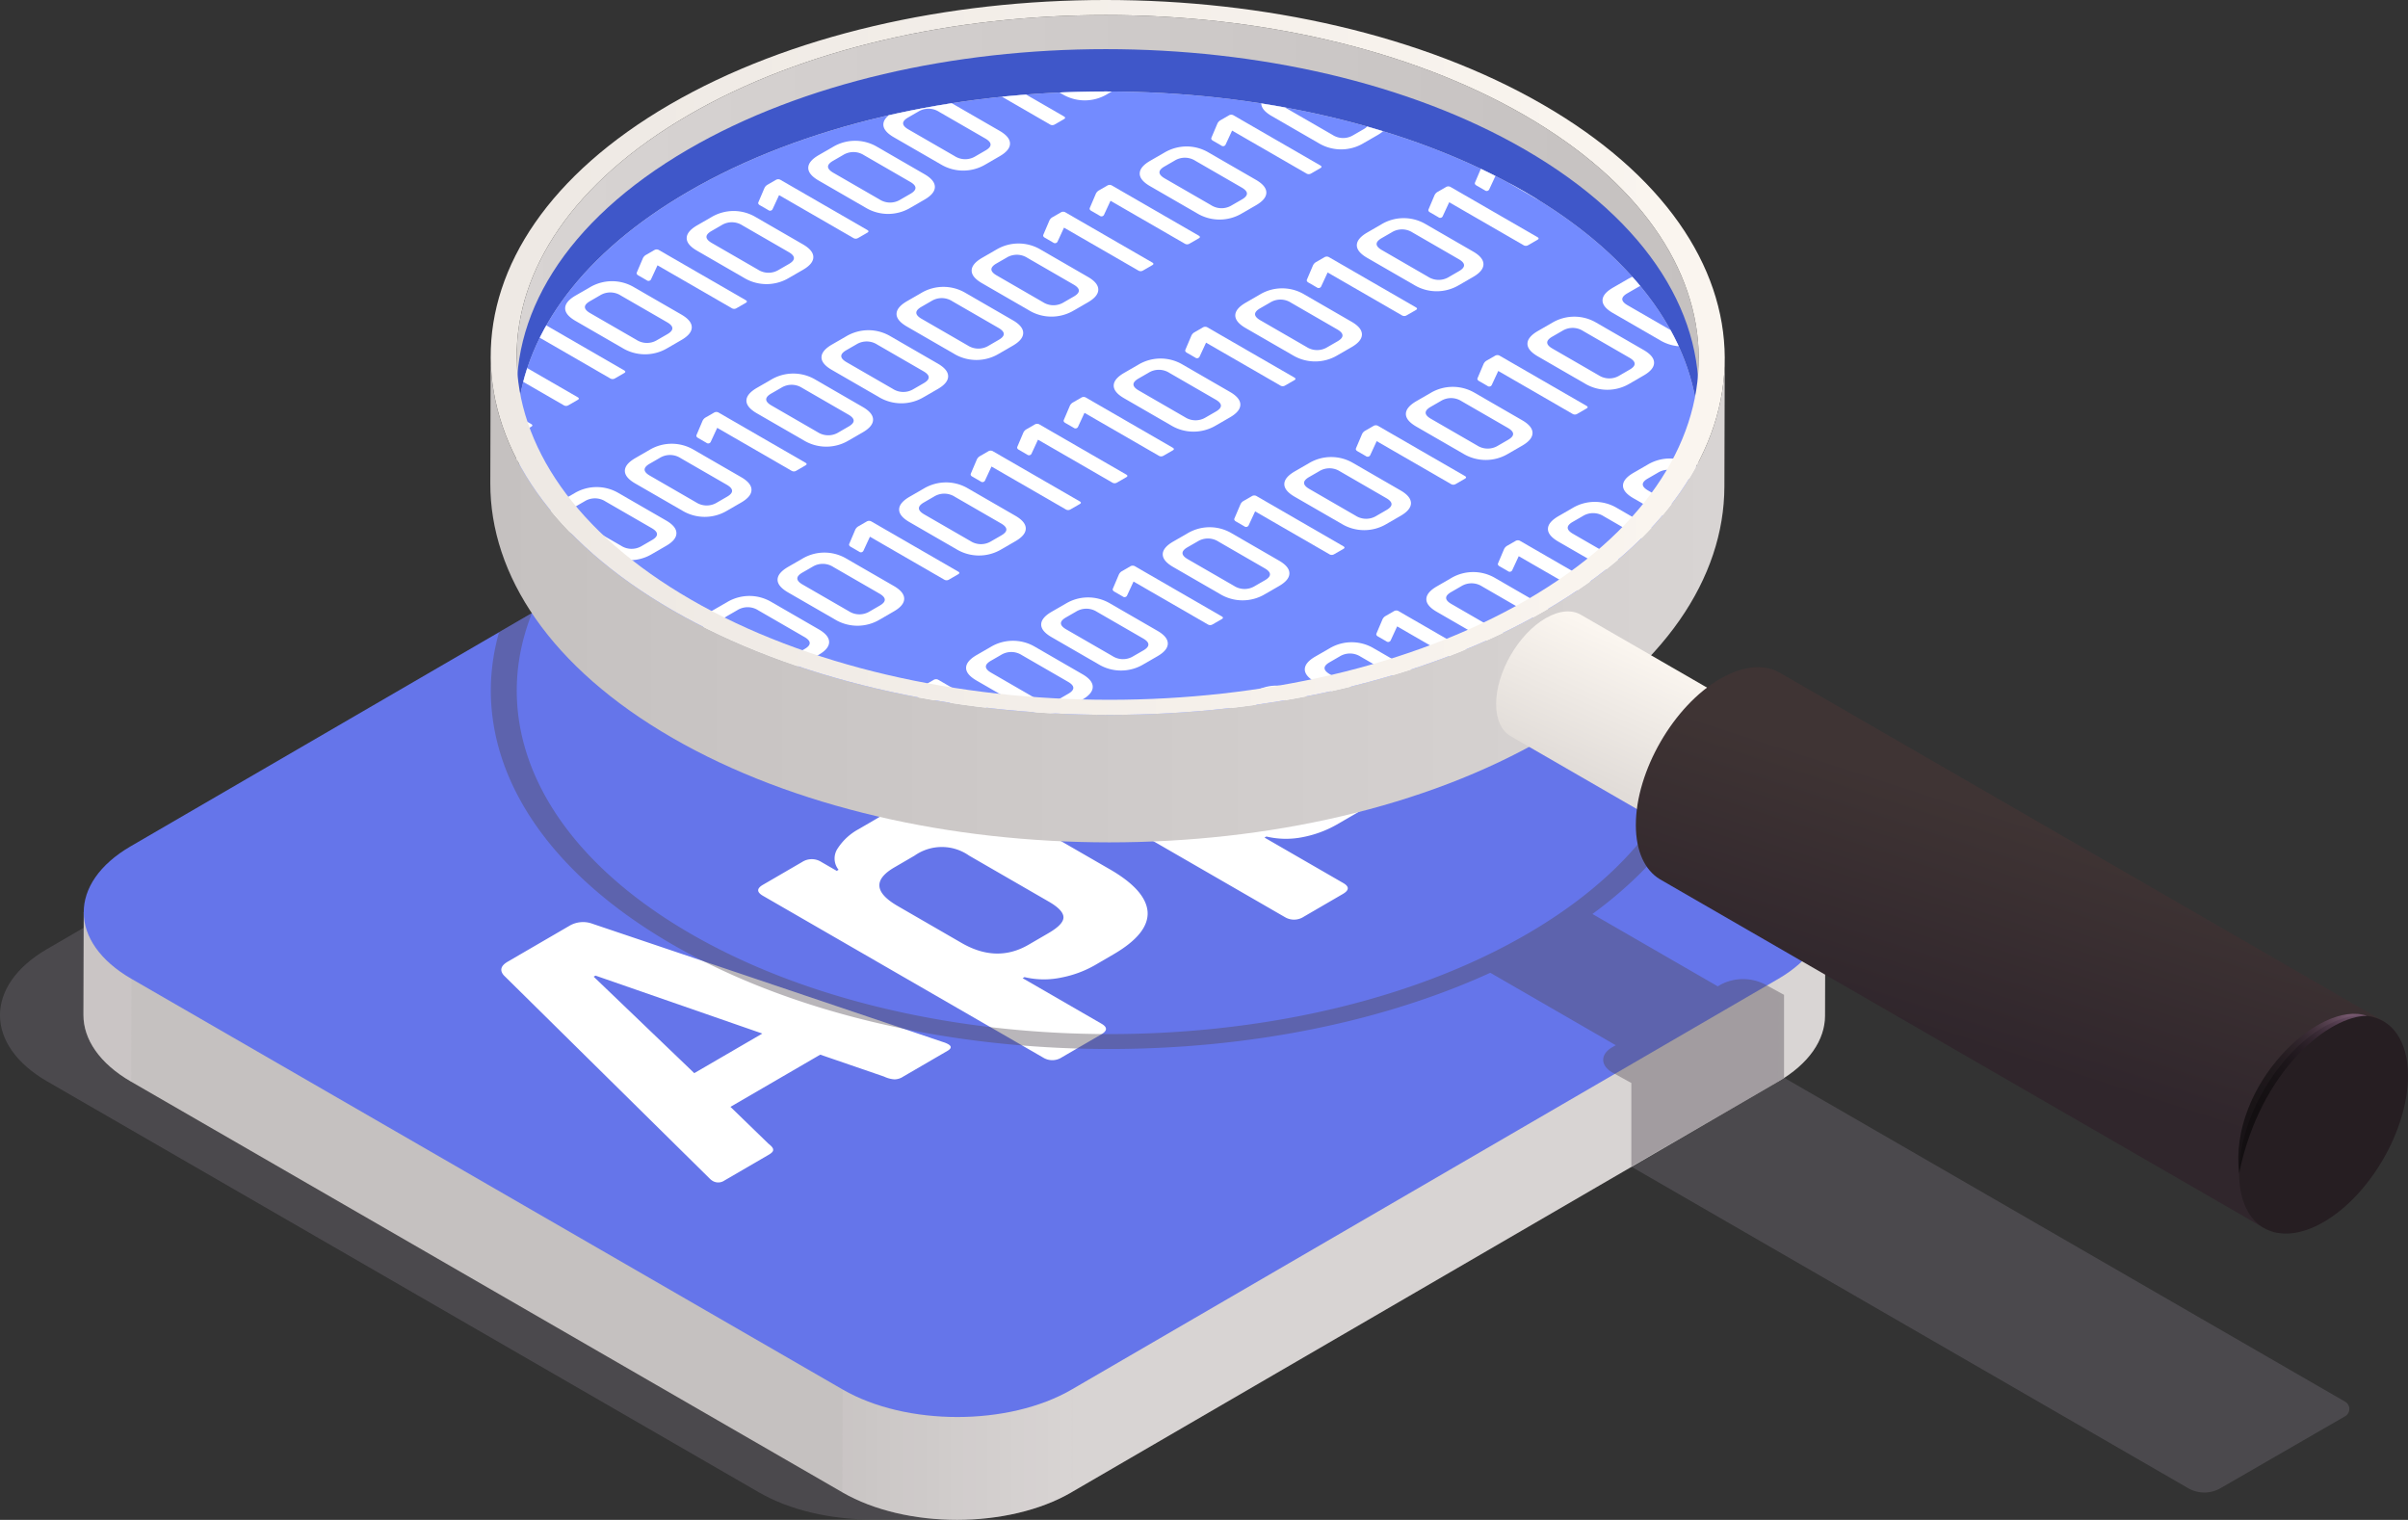 <svg xmlns="http://www.w3.org/2000/svg" xmlns:xlink="http://www.w3.org/1999/xlink" width="506.5" height="319.672" viewBox="0 0 506.5 319.672">
  <rect x="0" y="0" width="506.5" height="319.672" fill="#333333" stroke="none"/>
  <defs>
    <linearGradient id="linear-gradient" x1="0.439" y1="0.5" x2="0.571" y2="0.5" gradientUnits="objectBoundingBox">
      <stop offset="0" stop-color="#c5c1c0"/>
      <stop offset="1" stop-color="#d8d4d3"/>
    </linearGradient>
    <linearGradient id="linear-gradient-2" y1="0.5" x2="1" y2="0.5" gradientUnits="objectBoundingBox">
      <stop offset="0" stop-color="#d8d4d3"/>
      <stop offset="1" stop-color="#c5c1c0"/>
    </linearGradient>
    <clipPath id="clip-path">
      <path id="Path_8341" data-name="Path 8341" d="M375.114,373c-48.664-28.1-127.561-28.1-175.905,0s-48.074,73.79.59,101.885c48.644,28.085,127.542,28.085,175.871,0C424.018,446.79,423.763,401.085,375.114,373Z" transform="translate(-163.13 -351.929)" fill="#738bff"/>
    </clipPath>
    <linearGradient id="linear-gradient-3" x1="0" y1="0.5" x2="1" y2="0.5" xlink:href="#linear-gradient"/>
    <linearGradient id="linear-gradient-4" y1="0.5" x2="1" y2="0.5" gradientUnits="objectBoundingBox">
      <stop offset="0" stop-color="#ede8e3"/>
      <stop offset="1" stop-color="#fbf6f0"/>
    </linearGradient>
    <linearGradient id="linear-gradient-5" x1="0.601" y1="0.182" x2="0.315" y2="0.741" gradientUnits="objectBoundingBox">
      <stop offset="0" stop-color="#fbf6f0"/>
      <stop offset="1" stop-color="#e1dcd8"/>
    </linearGradient>
    <linearGradient id="linear-gradient-6" x1="0.556" y1="0.29" x2="0.397" y2="0.659" gradientUnits="objectBoundingBox">
      <stop offset="0" stop-color="#3f3434"/>
      <stop offset="1" stop-color="#30262c"/>
    </linearGradient>
    <radialGradient id="radial-gradient" cx="0.817" cy="0.001" r="1.302" gradientTransform="translate(-0.119) scale(1.237 1)" gradientUnits="objectBoundingBox">
      <stop offset="0" stop-color="#ffb8f4"/>
      <stop offset="0.007" stop-color="#f5b1eb"/>
      <stop offset="0.048" stop-color="#c790bf"/>
      <stop offset="0.093" stop-color="#9c7196"/>
      <stop offset="0.142" stop-color="#775571"/>
      <stop offset="0.195" stop-color="#563e52"/>
      <stop offset="0.254" stop-color="#3b2a38"/>
      <stop offset="0.32" stop-color="#251a23"/>
      <stop offset="0.397" stop-color="#140e13"/>
      <stop offset="0.493" stop-color="#080608"/>
      <stop offset="0.627" stop-color="#010101"/>
      <stop offset="1"/>
    </radialGradient>
  </defs>
  <g id="_10" data-name="10" transform="translate(-141.023 -348.015)">
    <path id="Path_8205" data-name="Path 8205" d="M363.1,466.486,336.89,481.617a6.813,6.813,0,0,1-6.819,0L210.278,412.454l32.259-18.627L363.1,463.438A1.762,1.762,0,0,1,363.1,466.486Z" transform="translate(271.206 179.403)" fill="#646069" opacity="0.5" style="mix-blend-mode: multiply;isolation: isolate"/>
    <path id="Path_8206" data-name="Path 8206" d="M513.462,461.968l-149.6-86.37c-8.736-5.044-21.021-6.71-32.19-5.137-11.189-1.573-23.454.093-32.131,5.137L150.91,461.973c-13.2,7.669-13.18,20.2.039,27.83l149.718,86.438c6.573,3.8,15.112,5.683,23.685,5.722q8.51.037,17.014,0c8.574-.039,17.093-1.927,23.626-5.722L513.62,489.866C526.849,482.177,526.814,469.676,513.462,461.968Z" transform="translate(0 85.664)" fill="#646069" opacity="0.5" style="mix-blend-mode: multiply;isolation: isolate"/>
    <g id="Group_3394" data-name="Group 3394" transform="translate(158.574 433.865)">
      <g id="Group_3393" data-name="Group 3393" style="isolation: isolate">
        <path id="Path_8207" data-name="Path 8207" d="M144.652,387.038l-.059,21.63c-.015,5.083,3.338,10.176,10.043,14.05l149.6,86.37c13.352,7.708,34.9,7.708,48.162,0L501.03,422.714c6.573-3.82,9.871-8.834,9.886-13.853l.064-21.63Z" transform="translate(-144.593 -281.048)" fill="url(#linear-gradient)"/>
        <path id="Path_8208" data-name="Path 8208" d="M510.98,387.23l-.064,21.63c-.015,5.019-3.313,10.034-9.886,13.853l.059-21.631C507.666,397.263,510.965,392.249,510.98,387.23Zm-366.328-.192-.059,21.63c-.015,5.083,3.338,10.176,10.043,14.05l.064-21.635C147.995,397.214,144.637,392.121,144.652,387.038ZM304.3,487.458l-.064,21.631c13.352,7.708,34.9,7.708,48.162,0l.064-21.631C339.2,495.166,317.647,495.166,304.3,487.458Z" transform="translate(-144.593 -281.048)" fill="#e0dbda" opacity="0.2" style="mix-blend-mode: screen;isolation: isolate"/>
        <g id="Group_3392" data-name="Group 3392" transform="translate(0.061)">
          <path id="Path_8209" data-name="Path 8209" d="M500.883,457.614c13.352,7.708,13.386,20.21.157,27.9L352.414,571.887c-13.263,7.708-34.81,7.708-48.162,0l-149.6-86.375c-13.318-7.684-13.421-20.185-.157-27.893l148.626-86.375c13.229-7.689,34.845-7.689,48.162,0Z" transform="translate(-144.605 -365.478)" fill="#6575ea"/>
        </g>
      </g>
    </g>
    <path id="Path_8210" data-name="Path 8210" d="M341.33,391.071l-17.914-10.348a31.885,31.885,0,0,0-15.6-4.562,29.03,29.03,0,0,0-15.348,4.179l-3.948,2.3a12.409,12.409,0,0,0-4.444,4.071,3.8,3.8,0,0,0,.221,4.474l-.388.226-3.23-1.863a3.813,3.813,0,0,0-4.08.02l-8.2,4.769c-1.357.787-1.391,1.573-.029,2.36l58.894,34a3.739,3.739,0,0,0,4-.069l8.2-4.768c1.352-.786,1.426-1.548.1-2.315l-16.557-9.557.388-.226a17.839,17.839,0,0,0,7.728.113,23.324,23.324,0,0,0,7.01-2.586L342.092,409c4.955-2.881,7.384-5.875,7.172-8.908C349.092,397.03,346.472,394.036,341.33,391.071ZM328.479,404.5l-4.257,2.473c-4.449,2.586-9.109,2.448-14.021-.384l-13.436-7.757c-4.945-2.856-5.2-5.555-.747-8.141l4.257-2.473a11.814,11.814,0,0,1,5.7-1.824,12.026,12.026,0,0,1,5.757,1.8l16.749,9.67c2.065,1.195,3.082,2.315,3.127,3.328Q331.554,402.708,328.479,404.5Zm-38.035,16.144L272.525,410.3a32.161,32.161,0,0,0-15.554-4.587,29.179,29.179,0,0,0-15.392,4.2l-3.948,2.3a12.045,12.045,0,0,0-4.4,4.046,3.774,3.774,0,0,0,.182,4.5l-.388.226-3.235-1.868a3.746,3.746,0,0,0-4.036,0l-8.244,4.793c-1.352.787-1.347,1.549.015,2.335l58.894,34a3.662,3.662,0,0,0,3.957-.044l8.244-4.793c1.357-.787,1.391-1.529.064-2.291l-16.552-9.557.388-.226a17.7,17.7,0,0,0,7.762.089,22.964,22.964,0,0,0,6.976-2.561l3.948-2.3c4.99-2.9,7.379-5.87,7.207-8.927C298.2,426.6,295.586,423.611,290.444,420.641Zm-12.855,13.426-4.218,2.453c-4.449,2.586-9.149,2.473-14.055-.359L245.88,428.4c-4.95-2.856-5.157-5.575-.708-8.161l4.218-2.453a9.97,9.97,0,0,1,11.454-.02l16.749,9.67c2.065,1.19,3.117,2.291,3.122,3.328Q280.723,432.246,277.589,434.067Zm-22.157,22.938-73.79-24.895a5.661,5.661,0,0,0-4.965.5l-12.846,7.468c-1.475.855-1.74,1.819-.841,2.876l43.222,42.661a3.519,3.519,0,0,0,.742.6,2.3,2.3,0,0,0,2.443-.1l9.286-5.4c.659-.383,1-.723.964-1.057.039-.339-.315-.767-.978-1.283l-8-7.757,18.887-10.978,13.421,4.611a5.986,5.986,0,0,0,2.178.585,3.368,3.368,0,0,0,1.858-.585l9.286-5.4c.87-.507.934-.973.172-1.411A5.453,5.453,0,0,0,255.432,457.005Zm-52.375,6.524L181.9,443.245l.383-.226,35.091,12.187Z" transform="translate(83.998 110.198)" fill="#fff"/>
    <path id="Path_8211" data-name="Path 8211" d="M430,452.334l4.036,2.212V472c-.423.275-.821.556-1.268.816l-9.38,5.452L401.92,490.664V473.09l-4.021-2.222c-2.532-1.46-2.532-3.834,0-5.295l.737-.428-26.384-15.235c-50.778,23.184-124.931,21.242-171.987-5.929-30.922-17.855-43.084-42.524-36.511-65.708l6.936-4.031c-9.375,23.484,1.775,49.214,33.439,67.5,48.644,28.085,127.542,28.085,175.871,0,15.289-8.883,25.671-19.536,31.232-30.828l4.341,2.507c-4.587,8.578-11.808,16.778-21.837,24.123l26.355,15.215.742-.423A10.112,10.112,0,0,1,430,452.334Z" transform="translate(82.242 102.711)" fill="#514a53" opacity="0.4" style="mix-blend-mode: multiply;isolation: isolate"/>
    <g id="Group_3400" data-name="Group 3400" transform="translate(244.157 348.015)">
      <g id="Group_3399" data-name="Group 3399">
        <g id="Group_3398" data-name="Group 3398">
          <path id="Path_8212" data-name="Path 8212" d="M411.831,421.019l-.079,26.822c.054-18.568-12.172-37.16-36.649-51.289-48.664-28.1-127.561-28.1-175.91,0-24,13.952-36.025,32.249-36.079,50.576l.079-26.817c.049-18.332,12.069-36.629,36.079-50.581,48.344-28.1,127.242-28.1,175.905,0,24.477,14.134,36.7,32.726,36.654,51.289Z" transform="translate(-157.647 -345.492)" fill="url(#linear-gradient-2)"/>
          <path id="Path_8213" data-name="Path 8213" d="M199.188,380.092c48.344-28.1,127.242-28.1,175.905,0,22.451,12.964,34.574,29.678,36.388,46.683,2.1-19.964-10.019-40.361-36.388-55.586-48.664-28.1-127.561-28.1-175.905,0-26.021,15.122-37.932,35.346-35.813,55.182C165.145,409.51,177.056,392.952,199.188,380.092Z" transform="translate(-157.564 -339.778)" fill="#3f57c9"/>
          <g id="Group_3397" data-name="Group 3397" transform="translate(5.546 19.242)">
            <path id="Path_8214" data-name="Path 8214" d="M375.114,373c-48.664-28.1-127.561-28.1-175.905,0s-48.074,73.79.59,101.885c48.644,28.085,127.542,28.085,175.871,0C424.018,446.79,423.763,401.085,375.114,373Z" transform="translate(-163.13 -351.929)" fill="#738bff"/>
            <g id="Group_3396" data-name="Group 3396" clip-path="url(#clip-path)">
              <g id="Group_3395" data-name="Group 3395" transform="translate(-85.125 -87.376)">
                <path id="Path_8215" data-name="Path 8215" d="M148.822,369.529l1.376-2.969,15.613,9.011a.952.952,0,0,0,1.018,0l1.942-1.121c.32-.182.31-.374-.029-.57l-18.214-10.515a.951.951,0,0,0-1.018,0l-1.794,1.037a1.592,1.592,0,0,0-.629.742l-1.224,2.881c-.118.256-.02.472.3.659l1.765,1.018A.588.588,0,0,0,148.822,369.529Z" transform="translate(-145.814 -220.347)" fill="#fff"/>
                <path id="Path_8216" data-name="Path 8216" d="M169.415,375.672l2.994-1.726q2.183-1.261,2.183-2.674t-2.183-2.679l-9.96-5.752a9.124,9.124,0,0,0-4.651-1.268,9.218,9.218,0,0,0-4.621,1.273l-2.989,1.726q-2.212,1.276-2.232,2.684t2.2,2.684l9.96,5.752a9.161,9.161,0,0,0,9.3-.02ZM153.236,368.3q-2.212-1.283-.059-2.522l2.124-1.229a4.1,4.1,0,0,1,4.365.035l9.719,5.614q2.22,1.276.064,2.522l-2.124,1.224a4.093,4.093,0,0,1-4.37-.034Z" transform="translate(-137.427 -226.785)" fill="#fff"/>
                <path id="Path_8217" data-name="Path 8217" d="M172.627,373.818l2.994-1.726q2.183-1.261,2.183-2.679c0-.944-.728-1.839-2.183-2.674l-9.96-5.752a9.106,9.106,0,0,0-9.272,0l-2.989,1.726q-2.212,1.283-2.232,2.684t2.2,2.689l9.96,5.747a9.145,9.145,0,0,0,9.3-.015Zm-16.179-7.374q-2.212-1.276-.059-2.522l2.124-1.224a4.084,4.084,0,0,1,4.365.034l9.719,5.609q2.22,1.283.064,2.522l-2.124,1.229a4.1,4.1,0,0,1-4.37-.039Z" transform="translate(-124.849 -234.046)" fill="#fff"/>
                <path id="Path_8218" data-name="Path 8218" d="M157.236,364.668l1.376-2.969,15.608,9.016a.962.962,0,0,0,1.018,0l1.947-1.126c.32-.182.31-.374-.029-.57L158.942,358.5a.972.972,0,0,0-1.018,0l-1.794,1.037a1.618,1.618,0,0,0-.629.742l-1.224,2.886c-.118.251-.02.472.295.654l1.765,1.018A.592.592,0,0,0,157.236,364.668Z" transform="translate(-112.865 -239.369)" fill="#fff"/>
                <path id="Path_8219" data-name="Path 8219" d="M159.23,363.523l1.372-2.969,15.613,9.011a.951.951,0,0,0,1.018,0l1.942-1.121c.32-.187.31-.374-.029-.57l-18.214-10.515a.951.951,0,0,0-1.018,0l-1.789,1.032a1.58,1.58,0,0,0-.629.747l-1.229,2.881c-.118.256-.02.472.3.659l1.765,1.018A.6.6,0,0,0,159.23,363.523Z" transform="translate(-105.076 -243.867)" fill="#fff"/>
                <path id="Path_8220" data-name="Path 8220" d="M161.219,362.374,162.6,359.4l15.608,9.016a.972.972,0,0,0,1.018,0l1.947-1.126c.32-.182.3-.374-.029-.57l-18.214-10.515a.951.951,0,0,0-1.018,0l-1.794,1.037a1.59,1.59,0,0,0-.629.742l-1.229,2.881c-.118.256-.02.477.3.659l1.765,1.018A.594.594,0,0,0,161.219,362.374Z" transform="translate(-97.287 -248.366)" fill="#fff"/>
                <path id="Path_8221" data-name="Path 8221" d="M163.2,361.226l1.376-2.969,15.608,9.011a.951.951,0,0,0,1.018,0l1.947-1.121c.32-.187.31-.379-.029-.57L164.91,355.062a.951.951,0,0,0-1.018,0l-1.794,1.032a1.618,1.618,0,0,0-.629.742l-1.224,2.886c-.118.256-.02.472.3.654l1.765,1.023A.591.591,0,0,0,163.2,361.226Z" transform="translate(-89.494 -252.862)" fill="#fff"/>
                <path id="Path_8222" data-name="Path 8222" d="M165.2,360.077l1.372-2.969,15.613,9.011a.952.952,0,0,0,1.018,0L185.147,365c.315-.182.3-.374-.034-.57L166.9,353.912a.951.951,0,0,0-1.018,0l-1.794,1.037a1.566,1.566,0,0,0-.629.742l-1.229,2.881c-.118.256-.02.472.3.659l1.765,1.018A.594.594,0,0,0,165.2,360.077Z" transform="translate(-81.705 -257.362)" fill="#fff"/>
                <path id="Path_8223" data-name="Path 8223" d="M185.79,366.22l2.989-1.726q2.183-1.261,2.183-2.679t-2.183-2.674l-9.96-5.752a9.106,9.106,0,0,0-9.272,0l-2.989,1.73q-2.212,1.276-2.232,2.684t2.2,2.684l9.96,5.752a9.17,9.17,0,0,0,9.306-.02Zm-16.184-7.369q-2.212-1.283-.059-2.522l2.124-1.229a4.1,4.1,0,0,1,4.365.035l9.719,5.614q2.22,1.276.064,2.522l-2.124,1.224a4.093,4.093,0,0,1-4.37-.034Z" transform="translate(-73.318 -263.8)" fill="#fff"/>
                <path id="Path_8224" data-name="Path 8224" d="M170.395,357.074l1.377-2.969,15.608,9.011a.951.951,0,0,0,1.018,0L190.344,362c.319-.187.31-.374-.03-.57L172.1,350.909a.952.952,0,0,0-1.018,0l-1.794,1.037a1.593,1.593,0,0,0-.629.742l-1.224,2.881c-.118.256-.02.472.3.659l1.765,1.018A.588.588,0,0,0,170.395,357.074Z" transform="translate(-61.334 -269.121)" fill="#fff"/>
                <path id="Path_8225" data-name="Path 8225" d="M190.987,363.217l2.989-1.725q2.19-1.261,2.188-2.679t-2.188-2.674l-9.96-5.752a9.1,9.1,0,0,0-9.267,0l-2.994,1.73q-2.212,1.276-2.227,2.684t2.2,2.684l9.96,5.752a9.16,9.16,0,0,0,9.3-.02Zm-16.179-7.369q-2.22-1.283-.059-2.527l2.119-1.224a4.113,4.113,0,0,1,4.37.034l9.719,5.614q2.212,1.276.059,2.522l-2.124,1.224a4.094,4.094,0,0,1-4.365-.035Z" transform="translate(-52.946 -275.559)" fill="#fff"/>
                <path id="Path_8226" data-name="Path 8226" d="M175.6,354.071l1.372-2.969,15.613,9.011a.951.951,0,0,0,1.018,0l1.942-1.121c.32-.187.31-.374-.029-.57L177.3,347.906a.943.943,0,0,0-1.013,0l-1.794,1.032a1.59,1.59,0,0,0-.629.742l-1.229,2.886c-.118.256-.02.472.3.659l1.765,1.018A.6.6,0,0,0,175.6,354.071Z" transform="translate(-40.966 -280.881)" fill="#fff"/>
                <path id="Path_8227" data-name="Path 8227" d="M196.189,360.214l2.994-1.726q2.183-1.261,2.183-2.679t-2.183-2.674l-9.96-5.752a9.106,9.106,0,0,0-9.272,0l-2.989,1.731q-2.212,1.276-2.232,2.684c-.01.934.723,1.834,2.2,2.684l9.96,5.752a9.16,9.16,0,0,0,9.3-.02ZM180.01,352.84q-2.212-1.276-.059-2.522l2.124-1.224a4.094,4.094,0,0,1,4.365.034l9.719,5.614q2.22,1.276.064,2.517l-2.124,1.229a4.1,4.1,0,0,1-4.37-.034Z" transform="translate(-32.579 -287.319)" fill="#fff"/>
                <path id="Path_8228" data-name="Path 8228" d="M180.8,351.063l1.377-2.969,15.613,9.016a.952.952,0,0,0,1.018,0l1.942-1.126c.319-.182.31-.374-.03-.57L182.5,344.9a.951.951,0,0,0-1.018,0l-1.794,1.032a1.618,1.618,0,0,0-.629.742l-1.224,2.886c-.118.251-.02.472.3.654l1.765,1.023A.592.592,0,0,0,180.8,351.063Z" transform="translate(-20.595 -292.641)" fill="#fff"/>
                <path id="Path_8229" data-name="Path 8229" d="M182.792,349.919l1.372-2.969,15.613,9.011a.951.951,0,0,0,1.018,0l1.942-1.121c.32-.187.31-.374-.03-.57l-18.214-10.515a.943.943,0,0,0-1.013,0l-1.794,1.037a1.565,1.565,0,0,0-.629.742l-1.229,2.881c-.118.256-.02.472.3.659l1.765,1.018A.593.593,0,0,0,182.792,349.919Z" transform="translate(-12.806 -297.141)" fill="#fff"/>
                <path id="Path_8230" data-name="Path 8230" d="M203.379,356.062l2.994-1.725c1.455-.841,2.183-1.731,2.183-2.679s-.728-1.834-2.183-2.674l-9.96-5.752a9.125,9.125,0,0,0-4.651-1.268,9.26,9.26,0,0,0-4.621,1.268l-2.989,1.73q-2.212,1.276-2.232,2.684t2.2,2.684l9.96,5.752a9.16,9.16,0,0,0,9.3-.02ZM187.2,348.693q-2.212-1.283-.059-2.527l2.124-1.224a4.1,4.1,0,0,1,4.365.034l9.719,5.614q2.22,1.276.064,2.522l-2.124,1.224a4.093,4.093,0,0,1-4.37-.035Z" transform="translate(-4.419 -303.579)" fill="#fff"/>
                <path id="Path_8231" data-name="Path 8231" d="M187.989,346.916l1.376-2.969,15.608,9.011a.951.951,0,0,0,1.018,0l1.947-1.121c.32-.187.31-.374-.029-.57l-18.214-10.515a.951.951,0,0,0-1.018,0l-1.794,1.037a1.568,1.568,0,0,0-.629.742l-1.224,2.881c-.118.256-.02.472.295.659l1.765,1.018A.592.592,0,0,0,187.989,346.916Z" transform="translate(7.565 -308.9)" fill="#fff"/>
                <path id="Path_8232" data-name="Path 8232" d="M208.582,353.059l2.994-1.726q2.183-1.261,2.183-2.679t-2.188-2.674l-9.96-5.752a9.1,9.1,0,0,0-9.267,0l-2.994,1.731q-2.212,1.276-2.227,2.679t2.2,2.689l9.96,5.752a9.16,9.16,0,0,0,9.3-.02ZM192.4,345.685q-2.212-1.276-.059-2.522l2.124-1.224a4.094,4.094,0,0,1,4.365.034l9.719,5.614c1.48.85,1.495,1.691.064,2.522l-2.124,1.224a4.1,4.1,0,0,1-4.37-.034Z" transform="translate(15.952 -315.338)" fill="#fff"/>
                <path id="Path_8233" data-name="Path 8233" d="M193.195,343.913l1.376-2.969,15.608,9.011a.952.952,0,0,0,1.018,0l1.947-1.121c.315-.187.3-.379-.034-.57L194.9,337.748a.951.951,0,0,0-1.018,0l-1.794,1.032a1.589,1.589,0,0,0-.629.742l-1.229,2.886c-.118.256-.02.472.3.654l1.765,1.023A.6.6,0,0,0,193.195,343.913Z" transform="translate(27.932 -320.66)" fill="#fff"/>
                <path id="Path_8234" data-name="Path 8234" d="M195.18,342.764l1.376-2.969,15.608,9.011a.951.951,0,0,0,1.018,0l1.947-1.121c.32-.182.31-.374-.029-.57L196.886,336.6a.951.951,0,0,0-1.018,0l-1.794,1.037a1.593,1.593,0,0,0-.629.742l-1.224,2.881c-.118.256-.02.472.295.659l1.765,1.018A.592.592,0,0,0,195.18,342.764Z" transform="translate(35.725 -325.16)" fill="#fff"/>
                <path id="Path_8235" data-name="Path 8235" d="M197.169,341.611l1.377-2.964,15.613,9.011a.951.951,0,0,0,1.018,0l1.942-1.126c.32-.182.31-.374-.029-.565l-18.214-10.515a.951.951,0,0,0-1.018,0l-1.794,1.032a1.618,1.618,0,0,0-.629.742l-1.224,2.886c-.118.256-.02.472.3.654l1.765,1.022A.588.588,0,0,0,197.169,341.611Z" transform="translate(43.514 -329.655)" fill="#fff"/>
                <path id="Path_8236" data-name="Path 8236" d="M199.163,340.467l1.372-2.969,15.613,9.011a.951.951,0,0,0,1.018,0l1.942-1.121c.32-.182.31-.374-.03-.57L200.864,334.3a.943.943,0,0,0-1.013,0l-1.794,1.037a1.566,1.566,0,0,0-.629.742l-1.229,2.881c-.118.256-.02.472.3.659l1.765,1.018A.594.594,0,0,0,199.163,340.467Z" transform="translate(51.303 -334.155)" fill="#fff"/>
                <path id="Path_8237" data-name="Path 8237" d="M156.123,373.744l1.376-2.969,15.608,9.011a.952.952,0,0,0,1.018,0l1.947-1.121c.32-.182.31-.374-.029-.57L157.829,367.58a.951.951,0,0,0-1.018,0l-1.794,1.037a1.593,1.593,0,0,0-.629.742l-1.224,2.881c-.118.256-.02.472.295.659l1.765,1.018A.592.592,0,0,0,156.123,373.744Z" transform="translate(-117.223 -203.841)" fill="#fff"/>
                <path id="Path_8238" data-name="Path 8238" d="M158.112,372.591l1.376-2.969,15.613,9.016a.951.951,0,0,0,1.018,0l1.942-1.126c.32-.182.31-.374-.029-.565l-18.214-10.515a.951.951,0,0,0-1.018,0l-1.794,1.032a1.618,1.618,0,0,0-.629.742l-1.224,2.886c-.118.256-.02.472.3.654l1.765,1.023A.589.589,0,0,0,158.112,372.591Z" transform="translate(-109.434 -208.337)" fill="#fff"/>
                <path id="Path_8239" data-name="Path 8239" d="M157.441,370.6l1.765,1.018a.594.594,0,0,0,.9-.172l1.372-2.969,15.613,9.011a.952.952,0,0,0,1.018,0l1.942-1.121c.32-.182.31-.374-.029-.57l-18.209-10.515a.951.951,0,0,0-1.018,0L159,366.32a1.566,1.566,0,0,0-.629.742l-1.229,2.881C157.023,370.2,157.122,370.42,157.441,370.6Z" transform="translate(-101.645 -212.836)" fill="#fff"/>
                <path id="Path_8240" data-name="Path 8240" d="M162.779,364.13l-1.794,1.037a1.618,1.618,0,0,0-.629.742l-1.224,2.886c-.118.251-.02.472.3.654l1.765,1.023a.592.592,0,0,0,.895-.177l1.376-2.969,15.608,9.016a.951.951,0,0,0,1.018,0l1.947-1.126c.32-.182.31-.374-.03-.57L163.8,364.13A.972.972,0,0,0,162.779,364.13Z" transform="translate(-93.852 -217.333)" fill="#fff"/>
                <path id="Path_8241" data-name="Path 8241" d="M164.085,369.15l1.372-2.969,15.613,9.011a.952.952,0,0,0,1.018,0l1.942-1.121c.32-.187.31-.374-.03-.57l-18.214-10.515a.951.951,0,0,0-1.018,0l-1.789,1.037a1.542,1.542,0,0,0-.629.742l-1.229,2.881c-.118.256-.02.472.3.659l1.765,1.018A.6.6,0,0,0,164.085,369.15Z" transform="translate(-86.063 -221.831)" fill="#fff"/>
                <path id="Path_8242" data-name="Path 8242" d="M166.074,368l1.377-2.969,15.608,9.016a.962.962,0,0,0,1.018,0l1.947-1.126c.315-.182.3-.374-.034-.57L167.78,361.833a.972.972,0,0,0-1.018,0l-1.794,1.037a1.588,1.588,0,0,0-.629.742l-1.229,2.886c-.118.251-.02.472.3.654l1.765,1.018A.593.593,0,0,0,166.074,368Z" transform="translate(-78.274 -226.328)" fill="#fff"/>
                <path id="Path_8243" data-name="Path 8243" d="M186.663,374.149l2.989-1.73q2.183-1.261,2.183-2.674t-2.183-2.679l-9.96-5.747a9.069,9.069,0,0,0-4.651-1.273,9.2,9.2,0,0,0-4.616,1.273l-2.994,1.726q-2.212,1.276-2.227,2.684t2.2,2.684l9.96,5.752a9.176,9.176,0,0,0,9.3-.015Zm-16.179-7.374q-2.22-1.283-.064-2.522l2.124-1.229a4.1,4.1,0,0,1,4.37.039l9.719,5.609c1.475.855,1.494,1.691.059,2.522l-2.124,1.224a4.084,4.084,0,0,1-4.365-.034Z" transform="translate(-69.883 -232.769)" fill="#fff"/>
                <path id="Path_8244" data-name="Path 8244" d="M168.611,364.153l1.765,1.018a.594.594,0,0,0,.9-.172l1.372-2.969,15.613,9.011a.951.951,0,0,0,1.018,0l1.942-1.121c.32-.182.31-.374-.029-.57l-18.214-10.515a.951.951,0,0,0-1.018,0l-1.794,1.037a1.586,1.586,0,0,0-.624.742l-1.229,2.881C168.193,363.75,168.292,363.971,168.611,364.153Z" transform="translate(-57.903 -238.091)" fill="#fff"/>
                <path id="Path_8245" data-name="Path 8245" d="M172.6,365.409l9.96,5.752a9.159,9.159,0,0,0,9.3-.02l2.994-1.726q2.183-1.261,2.183-2.674t-2.183-2.679l-9.96-5.752a9.125,9.125,0,0,0-4.651-1.268,9.218,9.218,0,0,0-4.621,1.273l-2.989,1.726q-2.212,1.276-2.232,2.684T172.6,365.409Zm3.082-1.637q-2.212-1.283-.059-2.522l2.124-1.229a4.094,4.094,0,0,1,4.365.039l9.719,5.609q2.22,1.276.064,2.522l-2.124,1.224a4.092,4.092,0,0,1-4.37-.034Z" transform="translate(-49.516 -244.529)" fill="#fff"/>
                <path id="Path_8246" data-name="Path 8246" d="M173.812,361.15l1.765,1.018a.593.593,0,0,0,.9-.172l1.376-2.969,15.608,9.011a.952.952,0,0,0,1.018,0l1.947-1.121c.32-.182.3-.374-.029-.57l-18.214-10.515a.951.951,0,0,0-1.018,0l-1.794,1.037a1.565,1.565,0,0,0-.629.742l-1.229,2.881C173.394,360.747,173.493,360.963,173.812,361.15Z" transform="translate(-37.536 -249.851)" fill="#fff"/>
                <path id="Path_8247" data-name="Path 8247" d="M177.8,362.406l9.96,5.752a9.161,9.161,0,0,0,9.3-.02l2.989-1.726c1.455-.841,2.183-1.735,2.183-2.674s-.728-1.839-2.183-2.679l-9.96-5.752a9.082,9.082,0,0,0-9.267,0l-2.994,1.725q-2.212,1.276-2.227,2.684T177.8,362.406Zm3.082-1.637q-2.22-1.283-.064-2.522l2.124-1.229a4.113,4.113,0,0,1,4.37.035l9.719,5.614q2.212,1.276.059,2.522l-2.124,1.224a4.094,4.094,0,0,1-4.365-.034Z" transform="translate(-29.145 -256.289)" fill="#fff"/>
                <path id="Path_8248" data-name="Path 8248" d="M181.017,360.556l9.96,5.747a9.145,9.145,0,0,0,9.3-.015l2.989-1.731c1.46-.836,2.188-1.73,2.188-2.674s-.733-1.839-2.188-2.679l-9.96-5.747a9.067,9.067,0,0,0-9.267,0l-2.994,1.726q-2.212,1.283-2.227,2.684T181.017,360.556Zm3.082-1.642c-1.48-.855-1.5-1.691-.064-2.522l2.124-1.229a4.1,4.1,0,0,1,4.37.039l9.719,5.609q2.212,1.283.059,2.522l-2.124,1.229a4.094,4.094,0,0,1-4.365-.039Z" transform="translate(-16.566 -263.553)" fill="#fff"/>
                <path id="Path_8249" data-name="Path 8249" d="M184.891,357.134l1.372-2.969,15.613,9.016a.962.962,0,0,0,1.018,0l1.942-1.126c.32-.182.31-.374-.029-.57L186.592,350.97a.972.972,0,0,0-1.018,0l-1.789,1.037a1.589,1.589,0,0,0-.629.742l-1.229,2.886c-.118.251-.02.472.3.654l1.765,1.018A.594.594,0,0,0,184.891,357.134Z" transform="translate(-4.587 -268.872)" fill="#fff"/>
                <path id="Path_8250" data-name="Path 8250" d="M186.217,357.548l9.96,5.752a9.17,9.17,0,0,0,9.306-.02l2.989-1.726q2.183-1.261,2.183-2.674t-2.183-2.679l-9.96-5.747a9.069,9.069,0,0,0-4.651-1.273,9.218,9.218,0,0,0-4.621,1.273l-2.989,1.725q-2.212,1.276-2.232,2.684T186.217,357.548Zm3.087-1.637q-2.22-1.283-.064-2.522l2.124-1.229a4.1,4.1,0,0,1,4.37.039l9.714,5.609c1.48.855,1.5,1.691.064,2.522l-2.124,1.224a4.093,4.093,0,0,1-4.37-.034Z" transform="translate(3.801 -275.313)" fill="#fff"/>
                <path id="Path_8251" data-name="Path 8251" d="M190.088,354.134l1.376-2.969,15.613,9.011a.951.951,0,0,0,1.018,0l1.942-1.121c.32-.182.31-.374-.029-.57l-18.214-10.515a.952.952,0,0,0-1.018,0l-1.794,1.037a1.593,1.593,0,0,0-.629.742l-1.224,2.881c-.118.256-.02.477.3.659l1.765,1.018A.588.588,0,0,0,190.088,354.134Z" transform="translate(15.785 -280.634)" fill="#fff"/>
                <path id="Path_8252" data-name="Path 8252" d="M192.082,352.981l1.372-2.969,15.613,9.016a.952.952,0,0,0,1.018,0l1.942-1.121c.32-.187.31-.379-.029-.57l-18.214-10.515a.951.951,0,0,0-1.018,0l-1.789,1.032a1.59,1.59,0,0,0-.629.742l-1.229,2.886c-.118.251-.02.472.3.654l1.765,1.023A.6.6,0,0,0,192.082,352.981Z" transform="translate(23.574 -285.13)" fill="#fff"/>
                <path id="Path_8253" data-name="Path 8253" d="M193.409,353.4l9.96,5.747a9.146,9.146,0,0,0,9.3-.015l2.994-1.726q2.183-1.261,2.183-2.679t-2.183-2.674L205.7,346.3a9.106,9.106,0,0,0-9.272,0l-2.989,1.726q-2.212,1.283-2.232,2.684T193.409,353.4Zm3.082-1.642q-2.212-1.276-.059-2.522l2.124-1.224a4.084,4.084,0,0,1,4.365.034l9.719,5.609q2.22,1.283.064,2.522L210.58,357.4a4.113,4.113,0,0,1-4.37-.034Z" transform="translate(31.961 -291.568)" fill="#fff"/>
                <path id="Path_8254" data-name="Path 8254" d="M215.883,357.274l2.989-1.726q2.183-1.261,2.183-2.679t-2.183-2.674l-9.96-5.752a9.1,9.1,0,0,0-9.267,0l-2.994,1.73q-2.212,1.276-2.227,2.684t2.2,2.684l9.96,5.752a9.116,9.116,0,0,0,4.636,1.259A9.211,9.211,0,0,0,215.883,357.274ZM199.7,349.9q-2.22-1.276-.064-2.522l2.124-1.224a4.1,4.1,0,0,1,4.37.034l9.719,5.614q2.212,1.276.059,2.522l-2.124,1.224a4.094,4.094,0,0,1-4.365-.034Z" transform="translate(44.543 -298.832)" fill="#fff"/>
                <path id="Path_8255" data-name="Path 8255" d="M197.636,347q-.015,1.408,2.2,2.684l9.96,5.752a9.175,9.175,0,0,0,9.3-.015l2.989-1.73q2.19-1.261,2.188-2.674t-2.188-2.679l-9.96-5.747a9.067,9.067,0,0,0-4.651-1.273,9.2,9.2,0,0,0-4.616,1.273l-2.994,1.725Q197.651,345.594,197.636,347Zm7.34-2.7a4.1,4.1,0,0,1,4.37.039l9.719,5.609q2.212,1.283.059,2.522L217,353.694a4.084,4.084,0,0,1-4.365-.035l-9.719-5.609q-2.22-1.283-.064-2.522Z" transform="translate(57.121 -306.097)" fill="#fff"/>
                <path id="Path_8256" data-name="Path 8256" d="M201.043,345.428l1.765,1.018a.593.593,0,0,0,.9-.172l1.372-2.969,15.613,9.016a.972.972,0,0,0,1.018,0l1.942-1.126c.319-.182.31-.374-.03-.57l-18.214-10.515a.951.951,0,0,0-1.018,0l-1.789,1.037a1.566,1.566,0,0,0-.629.742l-1.229,2.886C200.625,345.025,200.724,345.241,201.043,345.428Z" transform="translate(69.101 -311.419)" fill="#fff"/>
                <path id="Path_8257" data-name="Path 8257" d="M163.423,377.959l1.377-2.969L180.413,384a.943.943,0,0,0,1.013,0l1.947-1.121c.32-.187.31-.374-.03-.57l-18.214-10.516a.951.951,0,0,0-1.018,0l-1.794,1.037a1.592,1.592,0,0,0-.629.742l-1.224,2.881c-.118.256-.02.472.3.659l1.765,1.018A.588.588,0,0,0,163.423,377.959Z" transform="translate(-88.636 -187.335)" fill="#fff"/>
                <path id="Path_8258" data-name="Path 8258" d="M165.417,376.806l1.372-2.969,15.613,9.016a.962.962,0,0,0,1.018,0l1.942-1.126c.32-.182.31-.374-.03-.57l-18.214-10.51a.952.952,0,0,0-1.018,0l-1.789,1.032a1.588,1.588,0,0,0-.629.742l-1.229,2.885c-.118.251-.02.472.3.654l1.765,1.018A.593.593,0,0,0,165.417,376.806Z" transform="translate(-80.847 -191.831)" fill="#fff"/>
                <path id="Path_8259" data-name="Path 8259" d="M166.778,371.853q-2.212,1.283-2.232,2.684t2.2,2.689l9.96,5.747a9.144,9.144,0,0,0,9.3-.015l2.994-1.73c1.455-.836,2.183-1.73,2.183-2.674s-.728-1.839-2.183-2.679l-9.96-5.747a9.076,9.076,0,0,0-9.272,0Zm9.478.02,9.719,5.609q2.22,1.283.064,2.522l-2.124,1.229a4.1,4.1,0,0,1-4.37-.039l-9.719-5.609c-1.475-.855-1.494-1.691-.059-2.522l2.124-1.229A4.094,4.094,0,0,1,176.256,371.872Z" transform="translate(-72.46 -198.273)" fill="#fff"/>
                <path id="Path_8260" data-name="Path 8260" d="M172.98,368.268,169.986,370q-2.212,1.276-2.227,2.684c-.01.934.723,1.834,2.2,2.684l9.96,5.747a9.146,9.146,0,0,0,9.3-.015l2.989-1.726q2.183-1.261,2.183-2.679t-2.183-2.674l-9.96-5.752a9.1,9.1,0,0,0-9.267,0Zm16.208,7.354q2.212,1.283.059,2.522l-2.124,1.229a4.1,4.1,0,0,1-4.365-.034l-9.719-5.614q-2.22-1.276-.064-2.522l2.124-1.224a4.1,4.1,0,0,1,4.37.035Z" transform="translate(-59.878 -205.533)" fill="#fff"/>
                <path id="Path_8261" data-name="Path 8261" d="M174.514,365.789l-1.794,1.032a1.616,1.616,0,0,0-.629.742l-1.224,2.885c-.118.256-.02.472.3.654l1.765,1.022a.588.588,0,0,0,.895-.177l1.377-2.969,15.613,9.016a.951.951,0,0,0,1.018,0l1.942-1.126c.319-.182.31-.374-.03-.565l-18.214-10.515A.952.952,0,0,0,174.514,365.789Z" transform="translate(-47.898 -210.855)" fill="#fff"/>
                <path id="Path_8262" data-name="Path 8262" d="M178.181,365.265l-2.989,1.725q-2.212,1.283-2.232,2.684t2.2,2.689l9.96,5.747a9.145,9.145,0,0,0,9.3-.015l2.994-1.725q2.183-1.261,2.183-2.679t-2.188-2.674l-9.955-5.752a9.106,9.106,0,0,0-9.272,0Zm16.208,7.354q2.22,1.283.064,2.522l-2.124,1.229a4.113,4.113,0,0,1-4.37-.035l-9.719-5.614q-2.212-1.276-.059-2.522l2.124-1.224a4.084,4.084,0,0,1,4.365.034Z" transform="translate(-39.511 -217.293)" fill="#fff"/>
                <path id="Path_8263" data-name="Path 8263" d="M181.393,363.415l-2.989,1.726q-2.212,1.276-2.232,2.684t2.2,2.684l9.96,5.752a9.161,9.161,0,0,0,9.3-.02l2.994-1.726c1.455-.841,2.183-1.73,2.183-2.679s-.728-1.834-2.183-2.674l-9.96-5.752a9.122,9.122,0,0,0-4.651-1.268A9.218,9.218,0,0,0,181.393,363.415ZM197.6,370.77q2.22,1.276.064,2.522l-2.124,1.224a4.093,4.093,0,0,1-4.37-.034l-9.719-5.609q-2.212-1.283-.059-2.527l2.124-1.224a4.1,4.1,0,0,1,4.365.035Z" transform="translate(-26.932 -224.557)" fill="#fff"/>
                <path id="Path_8264" data-name="Path 8264" d="M184.6,361.556l-2.989,1.726c-1.475.85-2.217,1.75-2.232,2.684s.723,1.834,2.2,2.684l9.96,5.752a9.154,9.154,0,0,0,9.306-.015l2.989-1.726c1.455-.846,2.183-1.735,2.183-2.679s-.728-1.834-2.183-2.674l-9.96-5.752a9.106,9.106,0,0,0-9.272,0Zm16.208,7.354q2.22,1.283.064,2.522l-2.124,1.229a4.113,4.113,0,0,1-4.37-.034l-9.719-5.614q-2.212-1.276-.059-2.522l2.124-1.224a4.092,4.092,0,0,1,4.37.034Z" transform="translate(-14.354 -231.817)" fill="#fff"/>
                <path id="Path_8265" data-name="Path 8265" d="M187.818,359.7l-2.994,1.73q-2.212,1.276-2.227,2.684t2.2,2.684l9.96,5.752a9.114,9.114,0,0,0,4.636,1.259,9.211,9.211,0,0,0,4.665-1.278l2.989-1.725q2.183-1.261,2.183-2.679t-2.183-2.674l-9.96-5.752a9.1,9.1,0,0,0-9.267,0Zm16.208,7.359q2.212,1.276.059,2.522l-2.124,1.224a4.094,4.094,0,0,1-4.365-.035l-9.719-5.614q-2.22-1.276-.064-2.522l2.124-1.224a4.113,4.113,0,0,1,4.37.034Z" transform="translate(-1.772 -239.082)" fill="#fff"/>
                <path id="Path_8266" data-name="Path 8266" d="M206.671,369.428l1.942-1.121c.32-.187.31-.379-.029-.57L190.37,357.221a.943.943,0,0,0-1.013,0l-1.794,1.032a1.589,1.589,0,0,0-.629.742l-1.229,2.886c-.118.256-.02.472.3.654l1.765,1.023a.6.6,0,0,0,.9-.172l1.372-2.969,15.613,9.011A.951.951,0,0,0,206.671,369.428Z" transform="translate(10.208 -244.403)" fill="#fff"/>
                <path id="Path_8267" data-name="Path 8267" d="M188.922,357.852l-1.229,2.881c-.118.255-.02.472.3.659l1.765,1.018a.593.593,0,0,0,.9-.172l1.376-2.969,15.608,9.011a.951.951,0,0,0,1.018,0l1.947-1.121c.32-.182.3-.374-.029-.57l-18.214-10.515a.952.952,0,0,0-1.018,0l-1.794,1.037A1.566,1.566,0,0,0,188.922,357.852Z" transform="translate(17.997 -248.903)" fill="#fff"/>
                <path id="Path_8268" data-name="Path 8268" d="M214.235,361.3l-9.96-5.747a9.069,9.069,0,0,0-4.651-1.273,9.2,9.2,0,0,0-4.616,1.273l-2.994,1.725q-2.212,1.276-2.227,2.684t2.2,2.684l9.96,5.752a9.16,9.16,0,0,0,9.3-.02l2.989-1.725q2.183-1.261,2.183-2.674T214.235,361.3Zm-3.018,1.608q2.212,1.276.059,2.522l-2.124,1.224a4.084,4.084,0,0,1-4.365-.035l-9.719-5.609q-2.22-1.283-.064-2.522l2.124-1.229a4.1,4.1,0,0,1,4.37.039Z" transform="translate(26.388 -255.341)" fill="#fff"/>
                <path id="Path_8269" data-name="Path 8269" d="M194.12,354.849,192.9,357.73c-.118.256-.02.472.3.659l1.765,1.018a.588.588,0,0,0,.895-.172l1.377-2.969,15.613,9.011a.951.951,0,0,0,1.018,0l1.942-1.121c.32-.182.31-.374-.029-.57l-18.214-10.515a.951.951,0,0,0-1.018,0l-1.794,1.037A1.593,1.593,0,0,0,194.12,354.849Z" transform="translate(38.368 -260.663)" fill="#fff"/>
                <path id="Path_8270" data-name="Path 8270" d="M197.187,359.645l9.96,5.752a9.16,9.16,0,0,0,9.3-.02l2.994-1.725q2.183-1.261,2.183-2.674c0-.949-.728-1.839-2.188-2.679l-9.955-5.752a9.092,9.092,0,0,0-9.272,0l-2.994,1.726q-2.212,1.276-2.227,2.684T197.187,359.645Zm3.082-1.637q-2.212-1.283-.059-2.527l2.124-1.224a4.1,4.1,0,0,1,4.365.034l9.719,5.614q2.22,1.276.064,2.522l-2.124,1.224a4.1,4.1,0,0,1-4.37-.035Z" transform="translate(46.756 -267.101)" fill="#fff"/>
                <path id="Path_8271" data-name="Path 8271" d="M222.653,361.793c1.455-.836,2.183-1.73,2.183-2.674s-.728-1.839-2.183-2.674l-9.96-5.752a9.106,9.106,0,0,0-9.272,0l-2.989,1.725q-2.212,1.283-2.232,2.684t2.2,2.689l9.96,5.747a9.145,9.145,0,0,0,9.3-.015Zm-9.453-.034-9.719-5.609q-2.212-1.276-.059-2.522l2.124-1.224a4.084,4.084,0,0,1,4.365.034l9.719,5.609q2.22,1.283.064,2.522L217.57,361.8A4.1,4.1,0,0,1,213.2,361.758Z" transform="translate(59.334 -274.361)" fill="#fff"/>
                <path id="Path_8272" data-name="Path 8272" d="M222.873,361.668l2.989-1.726q2.183-1.261,2.183-2.679t-2.183-2.674l-9.96-5.752a9.1,9.1,0,0,0-9.267,0l-2.994,1.73q-2.212,1.276-2.227,2.684t2.2,2.684l9.96,5.752a9.161,9.161,0,0,0,9.3-.02Zm-16.179-7.374q-2.22-1.276-.064-2.522l2.124-1.224a4.1,4.1,0,0,1,4.37.034l9.719,5.614q2.212,1.276.059,2.517l-2.124,1.229a4.1,4.1,0,0,1-4.365-.034Z" transform="translate(71.916 -281.625)" fill="#fff"/>
                <path id="Path_8273" data-name="Path 8273" d="M226.084,359.813l2.989-1.726q2.19-1.261,2.188-2.674t-2.188-2.679l-9.96-5.752a9.082,9.082,0,0,0-9.267.005l-2.994,1.726q-2.212,1.276-2.227,2.684t2.2,2.684l9.96,5.752a9.16,9.16,0,0,0,9.3-.02Zm-16.179-7.369q-2.22-1.283-.064-2.522l2.124-1.229a4.1,4.1,0,0,1,4.37.039l9.719,5.609q2.212,1.276.059,2.522l-2.124,1.224a4.084,4.084,0,0,1-4.365-.034Z" transform="translate(84.495 -288.89)" fill="#fff"/>
                <path id="Path_8274" data-name="Path 8274" d="M211.381,344.5l-1.789,1.037a1.566,1.566,0,0,0-.629.742l-1.229,2.881c-.118.256-.02.472.3.659l1.765,1.018a.594.594,0,0,0,.9-.172l1.371-2.969,15.613,9.011a.952.952,0,0,0,1.018,0l1.942-1.121c.32-.182.31-.374-.029-.57L212.4,344.5A.952.952,0,0,0,211.381,344.5Z" transform="translate(96.474 -294.211)" fill="#fff"/>
                <path id="Path_8275" data-name="Path 8275" d="M167.868,381.045q-.015,1.408,2.2,2.689l9.96,5.747a9.145,9.145,0,0,0,9.3-.015l2.994-1.725q2.183-1.261,2.183-2.679t-2.183-2.674l-9.96-5.752a9.106,9.106,0,0,0-9.272,0l-2.989,1.726Q167.888,379.644,167.868,381.045Zm7.345-2.7a4.094,4.094,0,0,1,4.365.035l9.719,5.609q2.22,1.283.064,2.522l-2.124,1.229a4.113,4.113,0,0,1-4.37-.034l-9.719-5.614q-2.212-1.276-.059-2.522Z" transform="translate(-59.451 -172.768)" fill="#fff"/>
                <path id="Path_8276" data-name="Path 8276" d="M173.277,381.879l9.96,5.752a9.169,9.169,0,0,0,9.306-.02l2.989-1.726c1.455-.841,2.183-1.735,2.183-2.674s-.728-1.839-2.183-2.679l-9.96-5.752a9.112,9.112,0,0,0-4.651-1.268,9.219,9.219,0,0,0-4.621,1.273l-2.989,1.726q-2.212,1.276-2.232,2.684T173.277,381.879Zm3.087-1.637q-2.22-1.283-.064-2.522l2.124-1.229a4.113,4.113,0,0,1,4.37.034l9.714,5.614q2.22,1.276.064,2.522l-2.124,1.224a4.1,4.1,0,0,1-4.37-.034Z" transform="translate(-46.873 -180.032)" fill="#fff"/>
                <path id="Path_8277" data-name="Path 8277" d="M176.491,380.029l9.96,5.747a9.145,9.145,0,0,0,9.3-.015l2.989-1.73c1.455-.836,2.183-1.73,2.183-2.674s-.728-1.839-2.183-2.679l-9.96-5.747a9.067,9.067,0,0,0-9.267,0l-2.994,1.726q-2.212,1.283-2.227,2.684T176.491,380.029Zm3.082-1.642q-2.22-1.276-.064-2.522l2.124-1.224a4.093,4.093,0,0,1,4.37.034l9.719,5.609q2.212,1.283.059,2.522l-2.124,1.229a4.094,4.094,0,0,1-4.365-.039Z" transform="translate(-34.291 -187.296)" fill="#fff"/>
                <path id="Path_8278" data-name="Path 8278" d="M177.4,375.108c-.118.251-.02.472.3.654l1.765,1.018a.588.588,0,0,0,.895-.172l1.376-2.969,15.613,9.016a.962.962,0,0,0,1.018,0l1.942-1.126c.32-.182.31-.374-.029-.57l-18.214-10.516a.972.972,0,0,0-1.018,0l-1.794,1.037a1.617,1.617,0,0,0-.629.742Z" transform="translate(-22.31 -192.615)" fill="#fff"/>
                <path id="Path_8279" data-name="Path 8279" d="M200.957,382.753l2.989-1.726q2.183-1.261,2.183-2.674t-2.183-2.679l-9.96-5.747a9.084,9.084,0,0,0-4.651-1.273,9.219,9.219,0,0,0-4.621,1.273l-2.989,1.726q-2.212,1.276-2.232,2.684t2.2,2.684l9.96,5.752a9.169,9.169,0,0,0,9.306-.02Zm-16.184-7.369q-2.212-1.283-.059-2.522l2.124-1.229a4.094,4.094,0,0,1,4.365.039l9.719,5.609c1.48.855,1.5,1.691.064,2.522l-2.124,1.224a4.093,4.093,0,0,1-4.37-.034Z" transform="translate(-13.923 -199.056)" fill="#fff"/>
                <path id="Path_8280" data-name="Path 8280" d="M183.826,369.222,182.6,372.1c-.118.256-.02.477.3.659l1.76,1.018a.592.592,0,0,0,.9-.172l1.376-2.969,15.608,9.011a.952.952,0,0,0,1.018,0l1.947-1.121c.32-.182.31-.374-.029-.57l-18.214-10.515a.951.951,0,0,0-1.018,0l-1.794,1.037A1.593,1.593,0,0,0,183.826,369.222Z" transform="translate(-1.939 -204.378)" fill="#fff"/>
                <path id="Path_8281" data-name="Path 8281" d="M205.558,378.5l1.942-1.121c.32-.187.31-.379-.029-.57l-18.214-10.515a.951.951,0,0,0-1.018,0l-1.794,1.032a1.617,1.617,0,0,0-.629.742l-1.224,2.886c-.118.251-.02.472.3.654l1.765,1.023a.594.594,0,0,0,.895-.172l1.376-2.974,15.613,9.016A.951.951,0,0,0,205.558,378.5Z" transform="translate(5.85 -208.873)" fill="#fff"/>
                <path id="Path_8282" data-name="Path 8282" d="M186.88,370.464l1.765,1.018a.593.593,0,0,0,.9-.172l1.372-2.969,15.613,9.011a.951.951,0,0,0,1.018,0l1.947-1.121c.315-.182.3-.374-.034-.57l-18.209-10.515a.951.951,0,0,0-1.018,0l-1.794,1.037a1.565,1.565,0,0,0-.629.742l-1.229,2.881C186.462,370.062,186.561,370.278,186.88,370.464Z" transform="translate(13.639 -213.373)" fill="#fff"/>
                <path id="Path_8283" data-name="Path 8283" d="M188.675,369.037q-.015,1.408,2.2,2.684l9.96,5.752a9.115,9.115,0,0,0,4.636,1.258,9.209,9.209,0,0,0,4.665-1.278l2.989-1.725q2.183-1.261,2.183-2.679t-2.183-2.674l-9.96-5.752a9.1,9.1,0,0,0-9.267,0l-2.994,1.73Q188.69,367.628,188.675,369.037Zm7.34-2.7a4.1,4.1,0,0,1,4.37.035l9.719,5.614q2.212,1.276.059,2.522l-2.124,1.224a4.094,4.094,0,0,1-4.365-.034l-9.719-5.614q-2.22-1.276-.064-2.522Z" transform="translate(22.03 -219.811)" fill="#fff"/>
                <path id="Path_8284" data-name="Path 8284" d="M193.006,363.922l-1.224,2.881c-.118.256-.02.472.3.659l1.765,1.018a.591.591,0,0,0,.895-.172l1.377-2.969,15.613,9.011a.951.951,0,0,0,1.018,0l1.942-1.121c.319-.187.31-.378-.03-.57l-18.214-10.515a.951.951,0,0,0-1.018,0l-1.794,1.037A1.569,1.569,0,0,0,193.006,363.922Z" transform="translate(34.01 -225.133)" fill="#fff"/>
                <path id="Path_8285" data-name="Path 8285" d="M199.1,361.619l-2.989,1.73q-2.22,1.276-2.232,2.684t2.2,2.684l9.96,5.747a9.144,9.144,0,0,0,9.3-.015l2.994-1.725q2.183-1.261,2.183-2.679t-2.188-2.674l-9.955-5.752a9.106,9.106,0,0,0-9.272,0Zm16.208,7.359q2.22,1.276.064,2.522l-2.124,1.224a4.1,4.1,0,0,1-4.37-.035l-9.719-5.614q-2.212-1.276-.059-2.522l2.124-1.224a4.094,4.094,0,0,1,4.365.034Z" transform="translate(42.397 -231.571)" fill="#fff"/>
                <path id="Path_8286" data-name="Path 8286" d="M197.283,364.454l1.765,1.023a.6.6,0,0,0,.9-.172l1.376-2.969,15.608,9.011a.951.951,0,0,0,1.018,0l1.947-1.121c.32-.187.3-.379-.034-.57L201.654,359.14a.951.951,0,0,0-1.018,0l-1.794,1.032a1.589,1.589,0,0,0-.629.742l-1.229,2.886C196.865,364.056,196.964,364.272,197.283,364.454Z" transform="translate(54.377 -236.893)" fill="#fff"/>
                <path id="Path_8287" data-name="Path 8287" d="M204.3,358.616l-2.989,1.73q-2.212,1.276-2.232,2.684c-.01.934.728,1.834,2.2,2.684l9.955,5.747a9.153,9.153,0,0,0,9.306-.015l2.989-1.726q2.183-1.261,2.183-2.679t-2.183-2.674l-9.96-5.752a9.106,9.106,0,0,0-9.272,0Zm16.213,7.359q2.212,1.276.059,2.517l-2.124,1.229a4.113,4.113,0,0,1-4.37-.034l-9.714-5.614q-2.22-1.276-.064-2.522l2.124-1.224a4.1,4.1,0,0,1,4.37.034Z" transform="translate(62.764 -243.331)" fill="#fff"/>
                <path id="Path_8288" data-name="Path 8288" d="M205.833,356.136l-1.794,1.032a1.617,1.617,0,0,0-.629.742l-1.224,2.886c-.118.256-.02.472.3.654l1.765,1.023a.589.589,0,0,0,.895-.177l1.377-2.969,15.613,9.016a.952.952,0,0,0,1.018,0l1.942-1.126c.32-.182.31-.374-.03-.565l-18.214-10.515A.951.951,0,0,0,205.833,356.136Z" transform="translate(74.748 -248.652)" fill="#fff"/>
                <path id="Path_8289" data-name="Path 8289" d="M227.053,365.5l-18.209-10.515a.951.951,0,0,0-1.018,0l-1.794,1.037a1.566,1.566,0,0,0-.629.742l-1.229,2.881c-.118.256-.02.472.3.659l1.765,1.018a.6.6,0,0,0,.9-.172l1.377-2.969,15.608,9.011a.951.951,0,0,0,1.018,0l1.947-1.121C227.407,365.886,227.393,365.7,227.053,365.5Z" transform="translate(82.537 -253.152)" fill="#fff"/>
                <path id="Path_8290" data-name="Path 8290" d="M208.5,356.195q-2.212,1.276-2.232,2.684c-.01.939.728,1.834,2.2,2.684l9.955,5.752a9.169,9.169,0,0,0,9.306-.02l2.989-1.725q2.183-1.261,2.183-2.679t-2.183-2.674l-9.96-5.752a9.106,9.106,0,0,0-9.272,0Zm9.483.015,9.719,5.614q2.212,1.276.059,2.522l-2.124,1.224a4.1,4.1,0,0,1-4.37-.035l-9.714-5.609q-2.22-1.283-.064-2.527l2.124-1.224A4.1,4.1,0,0,1,217.983,356.209Z" transform="translate(90.925 -259.59)" fill="#fff"/>
                <path id="Path_8291" data-name="Path 8291" d="M232.256,362.5l-18.214-10.515a.951.951,0,0,0-1.018,0l-1.794,1.032a1.606,1.606,0,0,0-.629.747l-1.224,2.881c-.118.256-.02.472.3.659l1.765,1.018a.591.591,0,0,0,.895-.172l1.376-2.969,15.613,9.011a.951.951,0,0,0,1.018,0l1.942-1.121C232.6,362.883,232.595,362.7,232.256,362.5Z" transform="translate(102.908 -264.912)" fill="#fff"/>
                <path id="Path_8292" data-name="Path 8292" d="M223.627,364.312a9.16,9.16,0,0,0,9.3-.02l2.994-1.726q2.183-1.261,2.183-2.679t-2.188-2.674l-9.96-5.752a9.1,9.1,0,0,0-9.267,0l-2.994,1.731q-2.212,1.276-2.227,2.684t2.2,2.684Zm-6.877-7.394c-1.48-.851-1.494-1.691-.059-2.522l2.124-1.224a4.094,4.094,0,0,1,4.365.034l9.719,5.614q2.212,1.276.064,2.517l-2.124,1.229a4.1,4.1,0,0,1-4.37-.034Z" transform="translate(111.296 -271.35)" fill="#fff"/>
                <path id="Path_8293" data-name="Path 8293" d="M178.024,386.389l1.376-2.969,15.608,9.011a.951.951,0,0,0,1.018,0l1.947-1.121c.32-.187.31-.374-.03-.57L179.73,380.224a.951.951,0,0,0-1.018,0l-1.794,1.037a1.57,1.57,0,0,0-.629.742l-1.224,2.881c-.118.256-.02.472.295.659l1.765,1.018A.592.592,0,0,0,178.024,386.389Z" transform="translate(-31.458 -154.323)" fill="#fff"/>
                <path id="Path_8294" data-name="Path 8294" d="M203.788,388.127q0-1.416-2.183-2.674l-9.96-5.752a9.1,9.1,0,0,0-9.267,0l-2.994,1.73q-2.212,1.276-2.227,2.684t2.2,2.684l9.96,5.752a9.16,9.16,0,0,0,9.3-.02l2.989-1.725Q203.788,389.546,203.788,388.127Zm-7.266,2.679a4.094,4.094,0,0,1-4.365-.035l-9.719-5.614q-2.22-1.276-.064-2.522l2.124-1.224a4.113,4.113,0,0,1,4.37.034l9.719,5.614q2.212,1.276.059,2.522Z" transform="translate(-23.071 -160.761)" fill="#fff"/>
                <path id="Path_8295" data-name="Path 8295" d="M200.215,389.428a.951.951,0,0,0,1.018,0l1.942-1.121c.32-.187.31-.379-.029-.57l-18.214-10.516a.951.951,0,0,0-1.018,0l-1.789,1.032a1.579,1.579,0,0,0-.629.747l-1.229,2.881c-.118.256-.02.472.3.659l1.765,1.018a.6.6,0,0,0,.9-.172l1.372-2.969Z" transform="translate(-11.091 -166.083)" fill="#fff"/>
                <path id="Path_8296" data-name="Path 8296" d="M206.811,382.45l-9.96-5.752a9.106,9.106,0,0,0-9.272,0l-2.989,1.726q-2.212,1.283-2.232,2.684t2.2,2.689l9.96,5.747a9.154,9.154,0,0,0,9.306-.015l2.989-1.726q2.183-1.261,2.183-2.679T206.811,382.45Zm-3.023,1.6q2.22,1.283.064,2.522l-2.124,1.229a4.113,4.113,0,0,1-4.37-.034l-9.719-5.614q-2.212-1.276-.059-2.522l2.124-1.224a4.1,4.1,0,0,1,4.37.034Z" transform="translate(-2.704 -172.521)" fill="#fff"/>
                <path id="Path_8297" data-name="Path 8297" d="M185.572,379.258q-.015,1.408,2.2,2.684l9.96,5.752a9.16,9.16,0,0,0,9.3-.02l2.989-1.725q2.183-1.261,2.183-2.674c0-.949-.728-1.839-2.183-2.679l-9.96-5.752a9.082,9.082,0,0,0-9.267.005l-2.994,1.725Q185.587,377.849,185.572,379.258Zm7.34-2.7a4.113,4.113,0,0,1,4.37.034L207,382.2q2.212,1.276.059,2.522l-2.124,1.224a4.094,4.094,0,0,1-4.365-.035l-9.719-5.609q-2.22-1.283-.064-2.522Z" transform="translate(9.878 -179.785)" fill="#fff"/>
                <path id="Path_8298" data-name="Path 8298" d="M208.629,384.57a.951.951,0,0,0,1.018,0l1.942-1.121c.32-.187.31-.374-.029-.57l-18.214-10.516a.951.951,0,0,0-1.018,0l-1.794,1.037a1.592,1.592,0,0,0-.629.742l-1.224,2.881c-.118.256-.02.472.3.659l1.765,1.018a.588.588,0,0,0,.895-.172l1.376-2.969Z" transform="translate(21.858 -185.107)" fill="#fff"/>
                <path id="Path_8299" data-name="Path 8299" d="M190.773,376.255q-.015,1.408,2.2,2.684l9.96,5.752a9.16,9.16,0,0,0,9.3-.02l2.994-1.726c1.455-.841,2.183-1.73,2.183-2.679s-.728-1.834-2.188-2.674l-9.955-5.752a9.091,9.091,0,0,0-9.272.005L193,373.571Q190.785,374.847,190.773,376.255Zm7.345-2.7a4.1,4.1,0,0,1,4.365.034L212.2,379.2q2.22,1.276.064,2.522l-2.124,1.224a4.1,4.1,0,0,1-4.37-.034l-9.719-5.609q-2.212-1.283-.059-2.527Z" transform="translate(30.246 -191.545)" fill="#fff"/>
                <path id="Path_8300" data-name="Path 8300" d="M195.945,375.7a.6.6,0,0,0,.9-.172l1.376-2.969,15.608,9.011a.952.952,0,0,0,1.018,0l1.947-1.121c.319-.187.3-.374-.034-.57L198.551,369.36a.951.951,0,0,0-1.018,0l-1.794,1.032a1.579,1.579,0,0,0-.629.747l-1.229,2.881c-.118.256-.02.472.3.659Z" transform="translate(42.226 -196.867)" fill="#fff"/>
                <path id="Path_8301" data-name="Path 8301" d="M222.61,377.263q-.007-1.416-2.188-2.674l-9.96-5.752a9.1,9.1,0,0,0-9.267,0l-2.994,1.73q-2.212,1.276-2.227,2.684t2.2,2.684l9.96,5.747a9.146,9.146,0,0,0,9.3-.015l2.989-1.726C221.878,379.1,222.61,378.207,222.61,377.263Zm-7.271,2.679a4.1,4.1,0,0,1-4.365-.034l-9.719-5.614q-2.22-1.276-.064-2.522l2.124-1.224a4.1,4.1,0,0,1,4.37.034L217.4,376.2q2.212,1.276.059,2.517Z" transform="translate(50.617 -203.305)" fill="#fff"/>
                <path id="Path_8302" data-name="Path 8302" d="M220.049,378.564l1.942-1.121c.32-.187.31-.379-.029-.57l-18.214-10.516a.952.952,0,0,0-1.018,0l-1.789,1.032a1.589,1.589,0,0,0-.629.742l-1.229,2.885c-.118.251-.02.472.3.654l1.765,1.022a.6.6,0,0,0,.9-.172l1.372-2.974,15.613,9.016A.951.951,0,0,0,220.049,378.564Z" transform="translate(62.597 -208.626)" fill="#fff"/>
                <path id="Path_8303" data-name="Path 8303" d="M227.811,374.26q0-1.416-2.183-2.674l-9.96-5.752a9.106,9.106,0,0,0-9.272,0l-2.989,1.725q-2.212,1.283-2.232,2.684t2.2,2.689l9.96,5.747a9.145,9.145,0,0,0,9.3-.015l2.994-1.725Q227.811,375.679,227.811,374.26Zm-7.266,2.679a4.113,4.113,0,0,1-4.37-.034l-9.719-5.614q-2.212-1.276-.059-2.522l2.124-1.224a4.085,4.085,0,0,1,4.365.034l9.719,5.609q2.22,1.283.064,2.522Z" transform="translate(70.984 -215.065)" fill="#fff"/>
                <path id="Path_8304" data-name="Path 8304" d="M206.346,369.686a.593.593,0,0,0,.9-.172l1.377-2.969,15.608,9.016a.951.951,0,0,0,1.018,0l1.947-1.126c.32-.182.3-.374-.03-.565l-18.214-10.515a.951.951,0,0,0-1.018,0l-1.794,1.032a1.59,1.59,0,0,0-.629.742l-1.224,2.886c-.123.251-.02.472.295.654Z" transform="translate(82.966 -220.386)" fill="#fff"/>
                <path id="Path_8305" data-name="Path 8305" d="M233.008,371.257c0-.944-.728-1.834-2.183-2.679l-9.96-5.747a9.1,9.1,0,0,0-9.267,0l-2.994,1.725c-1.475.85-2.217,1.75-2.227,2.684s.723,1.834,2.2,2.684l9.96,5.752a9.145,9.145,0,0,0,9.3-.015l2.989-1.73Q233.008,372.671,233.008,371.257Zm-7.266,2.679a4.1,4.1,0,0,1-4.365-.034l-9.719-5.614q-2.22-1.276-.064-2.522l2.124-1.224a4.093,4.093,0,0,1,4.37.034l9.719,5.609q2.212,1.283.059,2.522Z" transform="translate(91.355 -226.824)" fill="#fff"/>
                <path id="Path_8306" data-name="Path 8306" d="M211.817,362.707q-2.212,1.276-2.227,2.684t2.2,2.684l9.96,5.752a9.16,9.16,0,0,0,9.3-.02l2.994-1.725q2.183-1.261,2.183-2.679t-2.187-2.674l-9.96-5.752a9.11,9.11,0,0,0-4.651-1.268,9.243,9.243,0,0,0-4.616,1.268Zm9.483.015,9.719,5.614q2.212,1.276.059,2.522l-2.119,1.224a4.1,4.1,0,0,1-4.37-.034l-9.719-5.614q-2.22-1.276-.059-2.522l2.119-1.224A4.113,4.113,0,0,1,221.3,362.722Z" transform="translate(103.934 -234.089)" fill="#fff"/>
                <path id="Path_8307" data-name="Path 8307" d="M232.647,370.7a.951.951,0,0,0,1.018,0l1.942-1.121c.32-.187.31-.374-.029-.57L217.363,358.5a.943.943,0,0,0-1.013,0l-1.794,1.037a1.543,1.543,0,0,0-.629.742l-1.229,2.881c-.118.256-.02.472.3.659l1.765,1.018a.6.6,0,0,0,.9-.172l1.372-2.969Z" transform="translate(115.914 -239.41)" fill="#fff"/>
                <path id="Path_8308" data-name="Path 8308" d="M217.023,359.7q-2.212,1.276-2.232,2.684c0,.934.728,1.834,2.2,2.684l9.955,5.747a9.153,9.153,0,0,0,9.306-.015l2.989-1.726q2.183-1.261,2.183-2.679t-2.183-2.674l-9.96-5.752a9.106,9.106,0,0,0-9.272,0Zm9.483.015,9.719,5.609q2.212,1.283.059,2.522l-2.124,1.229a4.1,4.1,0,0,1-4.365-.034l-9.719-5.614q-2.22-1.276-.064-2.522l2.124-1.224A4.1,4.1,0,0,1,226.506,359.719Z" transform="translate(124.301 -245.849)" fill="#fff"/>
                <path id="Path_8309" data-name="Path 8309" d="M237.849,367.7a.952.952,0,0,0,1.018,0l1.942-1.126c.32-.182.31-.374-.03-.565l-18.214-10.515a.951.951,0,0,0-1.018,0l-1.794,1.032a1.616,1.616,0,0,0-.629.742l-1.224,2.886c-.118.256-.02.472.3.654l1.765,1.023a.589.589,0,0,0,.895-.177l1.376-2.969Z" transform="translate(136.285 -251.17)" fill="#fff"/>
                <path id="Path_8310" data-name="Path 8310" d="M185.329,390.6l1.372-2.969,15.613,9.011a.951.951,0,0,0,1.018,0l1.947-1.121c.315-.187.3-.374-.034-.57l-18.209-10.515a.952.952,0,0,0-1.018,0l-1.794,1.037a1.543,1.543,0,0,0-.629.742l-1.229,2.881c-.118.256-.02.472.3.659l1.765,1.018A.594.594,0,0,0,185.329,390.6Z" transform="translate(-2.871 -137.817)" fill="#fff"/>
                <path id="Path_8311" data-name="Path 8311" d="M205.318,395.5l1.947-1.126c.32-.182.3-.374-.029-.57l-18.214-10.515a.972.972,0,0,0-1.018,0l-1.794,1.037a1.59,1.59,0,0,0-.629.742l-1.224,2.886c-.123.251-.02.472.3.654l1.765,1.018a.593.593,0,0,0,.9-.172l1.377-2.969L204.3,395.5A.952.952,0,0,0,205.318,395.5Z" transform="translate(4.92 -142.314)" fill="#fff"/>
                <path id="Path_8312" data-name="Path 8312" d="M207.31,394.349l1.942-1.121c.32-.187.31-.374-.029-.57l-18.214-10.515a.951.951,0,0,0-1.018,0L188.2,383.18a1.592,1.592,0,0,0-.629.742l-1.224,2.881c-.118.256-.02.472.3.659l1.765,1.018a.588.588,0,0,0,.895-.172l1.376-2.969,15.613,9.011A.951.951,0,0,0,207.31,394.349Z" transform="translate(12.71 -146.812)" fill="#fff"/>
                <path id="Path_8313" data-name="Path 8313" d="M212.889,392.725q2.183-1.261,2.183-2.679t-2.183-2.674l-9.96-5.752a9.106,9.106,0,0,0-9.272,0l-2.989,1.73q-2.212,1.276-2.232,2.679t2.2,2.689l9.96,5.747a9.144,9.144,0,0,0,9.3-.015Zm-9.453-.035-9.719-5.614q-2.212-1.276-.059-2.522l2.124-1.224a4.094,4.094,0,0,1,4.365.034l9.719,5.609q2.22,1.283.064,2.527l-2.124,1.224A4.1,4.1,0,0,1,203.436,392.69Z" transform="translate(21.098 -153.25)" fill="#fff"/>
                <path id="Path_8314" data-name="Path 8314" d="M194.508,385.3l1.377-2.964,15.608,9.011a.951.951,0,0,0,1.018,0l1.947-1.121c.319-.187.3-.379-.03-.57L196.214,379.14a.951.951,0,0,0-1.018,0l-1.794,1.032a1.59,1.59,0,0,0-.629.742l-1.229,2.886c-.118.256-.015.472.3.654l1.765,1.023A.594.594,0,0,0,194.508,385.3Z" transform="translate(33.078 -158.572)" fill="#fff"/>
                <path id="Path_8315" data-name="Path 8315" d="M218.086,389.722q2.183-1.261,2.183-2.679t-2.183-2.674l-9.96-5.752a9.1,9.1,0,0,0-9.267,0l-2.994,1.731q-2.212,1.276-2.227,2.679c-.01.939.723,1.839,2.2,2.689l9.96,5.747a9.119,9.119,0,0,0,4.636,1.264,9.211,9.211,0,0,0,4.665-1.278Zm-9.449-.034-9.719-5.614q-2.22-1.276-.064-2.522l2.124-1.224a4.1,4.1,0,0,1,4.37.034l9.719,5.609q2.212,1.283.059,2.522L213,389.722A4.1,4.1,0,0,1,208.638,389.687Z" transform="translate(41.469 -165.01)" fill="#fff"/>
                <path id="Path_8316" data-name="Path 8316" d="M221.3,382.513l-9.96-5.752a9.082,9.082,0,0,0-9.267.005l-2.994,1.725q-2.212,1.276-2.227,2.684t2.2,2.684l9.96,5.752a9.16,9.16,0,0,0,9.3-.02l2.989-1.725q2.19-1.261,2.188-2.674T221.3,382.513Zm-3.018,1.608q2.212,1.276.059,2.522l-2.124,1.224a4.084,4.084,0,0,1-4.365-.035l-9.719-5.609q-2.22-1.283-.059-2.522l2.119-1.229a4.113,4.113,0,0,1,4.37.034Z" transform="translate(54.047 -172.274)" fill="#fff"/>
                <path id="Path_8317" data-name="Path 8317" d="M201.187,376.061l-1.229,2.881c-.118.256-.02.472.3.659l1.765,1.018a.594.594,0,0,0,.9-.172l1.372-2.969,15.613,9.011a.951.951,0,0,0,1.018,0l1.942-1.121c.32-.187.31-.374-.029-.57l-18.214-10.515a.943.943,0,0,0-1.013,0l-1.794,1.037A1.565,1.565,0,0,0,201.187,376.061Z" transform="translate(66.027 -177.596)" fill="#fff"/>
                <path id="Path_8318" data-name="Path 8318" d="M216.544,373.758a9.106,9.106,0,0,0-9.272,0l-2.989,1.731q-2.212,1.276-2.232,2.684t2.2,2.684l9.955,5.752a9.169,9.169,0,0,0,9.306-.02l2.989-1.726q2.183-1.261,2.183-2.679T226.5,379.51Zm6.941,7.359q2.212,1.276.059,2.522l-2.124,1.224a4.094,4.094,0,0,1-4.365-.034l-9.719-5.614q-2.22-1.276-.064-2.522l2.124-1.224a4.1,4.1,0,0,1,4.37.034Z" transform="translate(74.415 -184.034)" fill="#fff"/>
                <path id="Path_8319" data-name="Path 8319" d="M209.826,371.278a.951.951,0,0,0-1.018,0l-1.794,1.032a1.618,1.618,0,0,0-.629.742l-1.224,2.886c-.118.256-.02.472.3.659l1.765,1.018a.591.591,0,0,0,.895-.172l1.377-2.969,15.613,9.011a.952.952,0,0,0,1.018,0l1.942-1.121c.32-.187.31-.374-.029-.57Z" transform="translate(86.398 -189.356)" fill="#fff"/>
                <path id="Path_8320" data-name="Path 8320" d="M221.742,370.755a9.1,9.1,0,0,0-9.267,0l-2.994,1.726q-2.212,1.283-2.227,2.684c-.01.944.723,1.834,2.2,2.689l9.96,5.747a9.145,9.145,0,0,0,9.3-.015l2.994-1.726q2.183-1.261,2.183-2.679c0-.944-.733-1.834-2.188-2.674Zm6.941,7.359c1.48.85,1.495,1.691.064,2.517l-2.124,1.229a4.1,4.1,0,0,1-4.37-.034l-9.719-5.614q-2.212-1.276-.059-2.522l2.124-1.224a4.1,4.1,0,0,1,4.365.034Z" transform="translate(94.786 -195.794)" fill="#fff"/>
                <path id="Path_8321" data-name="Path 8321" d="M237.1,377.331q0-1.416-2.183-2.679l-9.96-5.752a9.09,9.09,0,0,0-9.272,0l-2.989,1.726q-2.212,1.276-2.232,2.684t2.2,2.684l9.96,5.752a9.16,9.16,0,0,0,9.3-.02l2.994-1.726Q237.1,378.745,237.1,377.331Zm-7.266,2.674a4.093,4.093,0,0,1-4.37-.034l-9.719-5.609q-2.212-1.283-.059-2.522l2.124-1.229a4.094,4.094,0,0,1,4.365.039l9.719,5.609q2.22,1.276.064,2.522Z" transform="translate(107.364 -203.058)" fill="#fff"/>
                <path id="Path_8322" data-name="Path 8322" d="M234.54,378.627l1.947-1.121c.32-.182.3-.374-.03-.57L218.244,366.42a.951.951,0,0,0-1.018,0l-1.794,1.037a1.565,1.565,0,0,0-.629.742l-1.229,2.881c-.118.256-.02.472.3.659l1.765,1.018a.593.593,0,0,0,.9-.172l1.376-2.969,15.608,9.011A.952.952,0,0,0,234.54,378.627Z" transform="translate(119.344 -208.38)" fill="#fff"/>
                <path id="Path_8323" data-name="Path 8323" d="M215.668,370.312q-.015,1.408,2.2,2.684l9.96,5.752a9.161,9.161,0,0,0,9.3-.02L240.116,377q2.183-1.261,2.183-2.674t-2.183-2.679l-9.96-5.752a9.082,9.082,0,0,0-9.267.005l-2.994,1.726Q215.683,368.9,215.668,370.312Zm7.34-2.7a4.113,4.113,0,0,1,4.37.034l9.719,5.614q2.212,1.276.059,2.522L235.032,377a4.085,4.085,0,0,1-4.365-.034l-9.719-5.609q-2.22-1.283-.064-2.522Z" transform="translate(127.735 -214.818)" fill="#fff"/>
                <path id="Path_8324" data-name="Path 8324" d="M239.742,375.624l1.942-1.121c.32-.187.31-.379-.029-.57l-18.214-10.516a.944.944,0,0,0-1.013,0l-1.794,1.037a1.543,1.543,0,0,0-.629.742l-1.229,2.881c-.118.256-.02.472.3.659l1.765,1.018a.6.6,0,0,0,.9-.172l1.372-2.969,15.613,9.011A.952.952,0,0,0,239.742,375.624Z" transform="translate(139.715 -220.14)" fill="#fff"/>
                <path id="Path_8325" data-name="Path 8325" d="M220.869,367.309c-.01.934.723,1.834,2.2,2.684l9.96,5.747A9.135,9.135,0,0,0,237.662,377a9.228,9.228,0,0,0,4.67-1.278L245.321,374q2.183-1.261,2.183-2.679t-2.183-2.674l-9.96-5.752a9.106,9.106,0,0,0-9.272,0l-2.989,1.73Q220.889,365.9,220.869,367.309Zm7.344-2.7a4.094,4.094,0,0,1,4.365.035l9.719,5.614q2.22,1.276.064,2.522L240.238,374a4.1,4.1,0,0,1-4.37-.034l-9.719-5.614q-2.212-1.276-.059-2.522Z" transform="translate(148.102 -226.578)" fill="#fff"/>
                <path id="Path_8326" data-name="Path 8326" d="M244.939,372.621l1.947-1.121c.32-.187.31-.378-.03-.57l-18.214-10.516a.951.951,0,0,0-1.018,0l-1.794,1.032a1.618,1.618,0,0,0-.629.742l-1.224,2.886c-.118.256-.02.472.295.659l1.765,1.018a.6.6,0,0,0,.9-.172l1.376-2.969,15.608,9.011A.951.951,0,0,0,244.939,372.621Z" transform="translate(160.086 -231.9)" fill="#fff"/>
                <path id="Path_8327" data-name="Path 8327" d="M214.217,395.032l-9.96-5.752a9.1,9.1,0,0,0-9.267,0L192,391.006q-2.212,1.283-2.227,2.684t2.2,2.689l9.96,5.747a9.145,9.145,0,0,0,9.3-.015l2.989-1.726c1.455-.841,2.188-1.735,2.188-2.679S215.673,395.873,214.217,395.032Zm-3.018,1.6q2.212,1.283.059,2.522l-2.124,1.229a4.1,4.1,0,0,1-4.365-.034l-9.719-5.614q-2.22-1.276-.064-2.522l2.124-1.224a4.092,4.092,0,0,1,4.37.034Z" transform="translate(26.318 -123.249)" fill="#fff"/>
                <path id="Path_8328" data-name="Path 8328" d="M217.43,393.177l-9.96-5.752a9.1,9.1,0,0,0-9.267,0l-2.994,1.73q-2.212,1.276-2.227,2.684t2.2,2.684l9.96,5.752a9.16,9.16,0,0,0,9.3-.02l2.994-1.725c1.455-.841,2.183-1.731,2.183-2.679S218.885,394.018,217.43,393.177Zm-3.018,1.607q2.212,1.276.064,2.522l-2.124,1.224a4.093,4.093,0,0,1-4.37-.035l-9.719-5.609q-2.22-1.283-.059-2.522l2.124-1.229a4.1,4.1,0,0,1,4.365.034Z" transform="translate(38.896 -130.514)" fill="#fff"/>
                <path id="Path_8329" data-name="Path 8329" d="M217.653,398.406l2.994-1.73q2.183-1.261,2.183-2.674t-2.183-2.679l-9.96-5.747a9.076,9.076,0,0,0-9.272,0l-2.989,1.725c-1.475.85-2.217,1.75-2.232,2.684s.723,1.833,2.2,2.684l9.96,5.752a9.145,9.145,0,0,0,9.3-.015Zm-16.179-7.374c-1.475-.855-1.495-1.691-.059-2.522l2.124-1.229a4.1,4.1,0,0,1,4.365.039l9.719,5.609q2.22,1.283.064,2.522l-2.124,1.229a4.1,4.1,0,0,1-4.37-.039Z" transform="translate(51.475 -137.778)" fill="#fff"/>
                <path id="Path_8330" data-name="Path 8330" d="M202.266,389.252l1.376-2.969,15.608,9.016a.972.972,0,0,0,1.018,0l1.947-1.126c.32-.182.3-.374-.029-.57l-18.214-10.515a.972.972,0,0,0-1.018,0l-1.794,1.037a1.591,1.591,0,0,0-.629.742l-1.229,2.886c-.118.251-.02.472.3.654l1.765,1.018A.593.593,0,0,0,202.266,389.252Z" transform="translate(63.455 -143.097)" fill="#fff"/>
                <path id="Path_8331" data-name="Path 8331" d="M225.844,388.319l-9.96-5.747a9.068,9.068,0,0,0-4.651-1.273,9.2,9.2,0,0,0-4.616,1.273l-2.994,1.725q-2.212,1.276-2.227,2.684t2.2,2.684l9.96,5.752a9.16,9.16,0,0,0,9.3-.02l2.989-1.725q2.19-1.261,2.188-2.674T225.844,388.319Zm-3.018,1.608c1.475.855,1.494,1.691.059,2.522l-2.124,1.224a4.084,4.084,0,0,1-4.365-.035l-9.719-5.609q-2.22-1.283-.064-2.522l2.124-1.229a4.1,4.1,0,0,1,4.37.039Z" transform="translate(71.846 -149.538)" fill="#fff"/>
                <path id="Path_8332" data-name="Path 8332" d="M227.383,390.6l-18.214-10.515a.951.951,0,0,0-1.018,0l-1.789,1.037a1.565,1.565,0,0,0-.629.742l-1.229,2.881c-.118.256-.02.472.3.659l1.765,1.018a.594.594,0,0,0,.9-.172l1.372-2.969,15.613,9.011a.951.951,0,0,0,1.018,0l1.942-1.121C227.732,390.991,227.722,390.8,227.383,390.6Z" transform="translate(83.826 -154.86)" fill="#fff"/>
                <path id="Path_8333" data-name="Path 8333" d="M227.459,391.146l1.947-1.126c.32-.182.3-.374-.034-.565l-18.209-10.515a.952.952,0,0,0-1.018,0l-1.794,1.032a1.59,1.59,0,0,0-.629.742l-1.229,2.886c-.118.256-.02.472.3.654l1.765,1.022a.594.594,0,0,0,.9-.177l1.377-2.969,15.608,9.016A.951.951,0,0,0,227.459,391.146Z" transform="translate(91.615 -159.355)" fill="#fff"/>
                <path id="Path_8334" data-name="Path 8334" d="M228.427,390a.951.951,0,0,0,1.017,0l1.947-1.121c.319-.187.31-.374-.03-.57l-18.214-10.515a.952.952,0,0,0-1.018,0l-1.794,1.037a1.593,1.593,0,0,0-.629.742l-1.224,2.881c-.118.256-.02.472.3.659l1.76,1.018a.592.592,0,0,0,.9-.172l1.377-2.969Z" transform="translate(99.408 -163.855)" fill="#fff"/>
                <path id="Path_8335" data-name="Path 8335" d="M231.438,388.85l1.947-1.126c.315-.182.3-.374-.034-.57l-18.209-10.515a.972.972,0,0,0-1.018,0l-1.794,1.037a1.59,1.59,0,0,0-.629.742l-1.229,2.886c-.118.251-.02.472.3.654l1.765,1.018a.594.594,0,0,0,.9-.172l1.372-2.969,15.613,9.016A.961.961,0,0,0,231.438,388.85Z" transform="translate(107.196 -168.351)" fill="#fff"/>
                <path id="Path_8336" data-name="Path 8336" d="M233.427,387.7l1.947-1.121c.32-.187.3-.374-.03-.57L217.13,375.493a.951.951,0,0,0-1.018,0l-1.794,1.032a1.579,1.579,0,0,0-.629.747l-1.229,2.881c-.118.256-.015.472.3.659l1.765,1.018a.593.593,0,0,0,.9-.172l1.376-2.969,15.608,9.011A.952.952,0,0,0,233.427,387.7Z" transform="translate(114.986 -172.85)" fill="#fff"/>
                <path id="Path_8337" data-name="Path 8337" d="M236.014,387.8,239,386.076q2.183-1.261,2.183-2.679T239,380.722l-9.96-5.752a9.1,9.1,0,0,0-9.267,0l-2.994,1.731q-2.212,1.276-2.227,2.684t2.2,2.684l9.96,5.752a9.116,9.116,0,0,0,4.636,1.258A9.211,9.211,0,0,0,236.014,387.8Zm-16.179-7.374q-2.219-1.276-.064-2.522l2.124-1.224a4.1,4.1,0,0,1,4.37.034l9.719,5.614q2.212,1.276.059,2.517l-2.124,1.229a4.094,4.094,0,0,1-4.365-.034Z" transform="translate(123.377 -179.288)" fill="#fff"/>
                <path id="Path_8338" data-name="Path 8338" d="M238.629,384.7l1.942-1.121c.32-.187.31-.379-.029-.57L222.328,372.49a.952.952,0,0,0-1.018,0l-1.794,1.032a1.607,1.607,0,0,0-.629.747l-1.224,2.881c-.118.255-.02.472.3.654l1.765,1.022a.591.591,0,0,0,.895-.172L222,375.686l15.613,9.011A.951.951,0,0,0,238.629,384.7Z" transform="translate(135.357 -184.61)" fill="#fff"/>
                <path id="Path_8339" data-name="Path 8339" d="M234.249,371.967a9.106,9.106,0,0,0-9.272,0l-2.989,1.726q-2.212,1.283-2.232,2.684c-.01.939.723,1.839,2.2,2.689l9.96,5.747a9.145,9.145,0,0,0,9.3-.015l2.994-1.725q2.183-1.261,2.183-2.679t-2.183-2.674Zm6.937,7.354q2.22,1.283.064,2.522l-2.124,1.229a4.1,4.1,0,0,1-4.37-.034l-9.719-5.614q-2.212-1.276-.059-2.522l2.124-1.224a4.094,4.094,0,0,1,4.365.034Z" transform="translate(143.744 -191.048)" fill="#fff"/>
                <path id="Path_8340" data-name="Path 8340" d="M225.828,375.647l1.377-2.964,15.608,9.011a.951.951,0,0,0,1.018,0l1.947-1.126c.319-.182.3-.374-.03-.565l-18.214-10.516a.951.951,0,0,0-1.018,0l-1.794,1.032a1.59,1.59,0,0,0-.629.742l-1.229,2.886c-.118.256-.02.472.3.654l1.765,1.023A.594.594,0,0,0,225.828,375.647Z" transform="translate(155.724 -196.369)" fill="#fff"/>
              </g>
            </g>
          </g>
          <path id="Path_8342" data-name="Path 8342" d="M421.652,363.977l-.074,26.817c-.054,19.138-12.6,38.252-37.681,52.823-50.448,29.319-132.836,29.319-183.619,0-25.563-14.763-38.33-34.181-38.276-53.565l.074-26.822c-.054,19.389,12.713,38.807,38.276,53.57,50.783,29.314,133.17,29.314,183.624,0,25.072-14.571,37.622-33.68,37.676-52.818Z" transform="translate(-162.002 -288.43)" fill="url(#linear-gradient-3)"/>
          <path id="Path_8343" data-name="Path 8343" d="M383.336,370.011c50.778,29.319,51.048,77.039.58,106.368s-132.841,29.319-183.624,0-51.063-77.054-.615-106.373C250.146,340.682,332.534,340.682,383.336,370.011ZM204.156,474.138c48.644,28.085,127.542,28.085,175.871,0,48.349-28.1,48.089-73.8-.555-101.885-48.664-28.1-127.561-28.1-175.905,0s-48.074,73.79.59,101.885Z" transform="translate(-161.942 -348.014)" fill="url(#linear-gradient-4)"/>
        </g>
        <path id="Path_8344" data-name="Path 8344" d="M222.912,374.909c-1.893-1.135-4.528-.993-7.443.688-5.762,3.328-10.432,11.415-10.432,18.066,0,3.289,1.141,5.609,2.989,6.715l33.753,19.487,14.886-25.47Z" transform="translate(6.525 -245.576)" fill="url(#linear-gradient-5)"/>
        <g id="Axonometric_Cylinder" data-name="Axonometric Cylinder" transform="translate(240.95 140.333)">
          <path id="Path_8345" data-name="Path 8345" d="M241.45,377.812c-3.225-1.932-7.713-1.691-12.673,1.175-9.807,5.663-17.762,19.433-17.762,30.76,0,5.594,1.942,9.547,5.088,11.43L343,494.44l25.347-43.364Z" transform="translate(-211.015 -376.561)" fill="url(#linear-gradient-6)"/>
          <path id="Cylinder_face" data-name="Cylinder face" d="M236.828,424.647c0,11.327,7.954,15.918,17.762,10.255s17.757-19.433,17.757-30.76c0-7.443-3.431-11.98-8.573-12.6-2.679-.325-5.821.408-9.183,2.35C244.782,399.551,236.828,413.321,236.828,424.647Z" transform="translate(-109.931 -318.198)" fill="#261e22"/>
        </g>
        <path id="Path_8346" data-name="Path 8346" d="M236.97,424.941c4.439-21.729,19.055-33.218,26.945-33.109C253.793,388.3,234.748,406.457,236.97,424.941Z" transform="translate(130.877 -178.159)" opacity="0.5" fill="url(#radial-gradient)" style="mix-blend-mode: screen;isolation: isolate"/>
      </g>
    </g>
  </g>
</svg>
